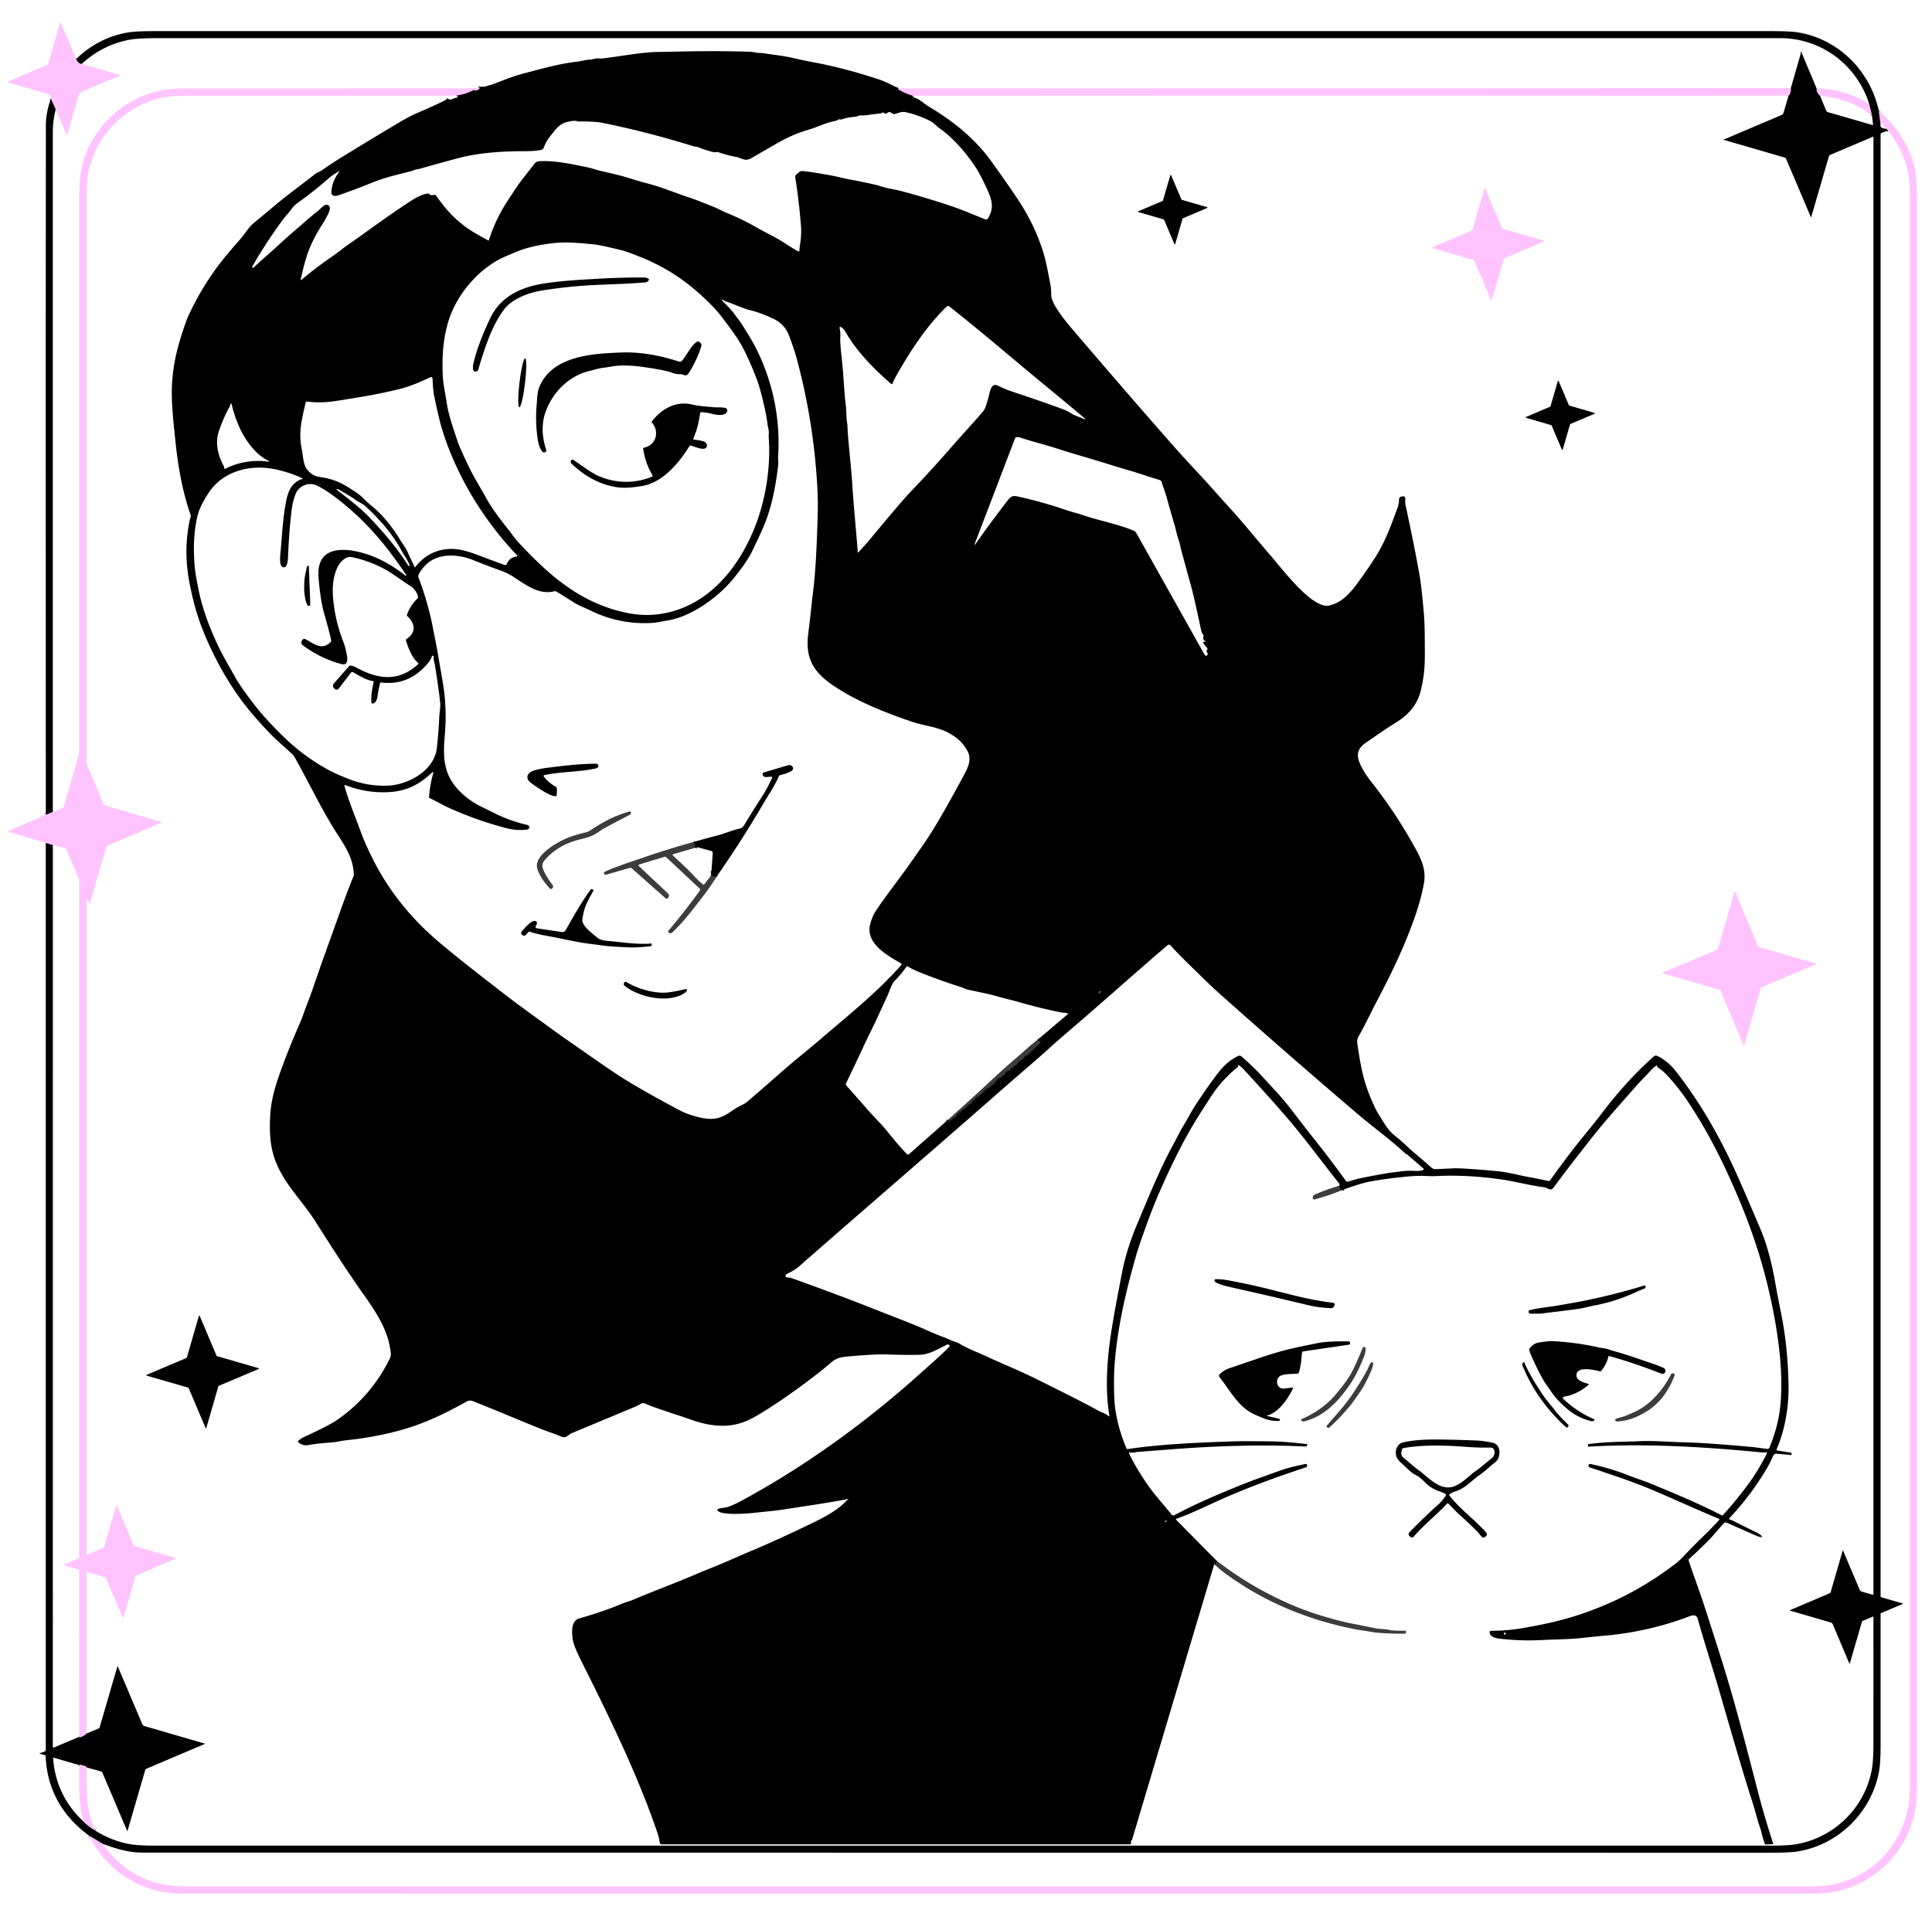 <?xml version="1.0" encoding="UTF-8" standalone="no"?>
<!DOCTYPE svg PUBLIC "-//W3C//DTD SVG 1.1//EN" "http://www.w3.org/Graphics/SVG/1.1/DTD/svg11.dtd">
<svg xmlns="http://www.w3.org/2000/svg" version="1.1" viewBox="0.00 0.00 1457.00 1438.00">
<g stroke-width="2.00" fill="none" stroke-linecap="butt">
<path stroke="#806280" vector-effect="non-scaling-stroke" d="
  M 57.47 44.46
  Q 58.73 47.75 61.67 48.17"
/>
<path stroke="#806280" vector-effect="non-scaling-stroke" d="
  M 41.97 82.52
  L 38.34 74.49"
/>
<path stroke="#806280" vector-effect="non-scaling-stroke" d="
  M 1416.88 83.54
  L 1418.09 92.45"
/>
<path stroke="#806280" vector-effect="non-scaling-stroke" d="
  M 1422.41 97.06
  Q 1423.46 97.81 1423.98 98.78"
/>
<path stroke="#806280" vector-effect="non-scaling-stroke" d="
  M 77.34 1390.83
  L 67.17 1384.66"
/>
<path stroke="#806280" vector-effect="non-scaling-stroke" d="
  M 34.52 635.85
  L 39.85 637.45"
/>
<path stroke="#806280" vector-effect="non-scaling-stroke" d="
  M 59.65 1310.18
  L 59.90 1310.36
  Q 60.22 1310.57 60.58 1310.45
  Q 63.82 1309.33 65.24 1307.64"
/>
<path stroke="#806280" vector-effect="non-scaling-stroke" d="
  M 65.25 1333.26
  L 65.00 1332.76
  Q 64.81 1332.34 64.36 1332.23
  L 60.35 1331.18
  Q 59.87 1331.05 59.75 1331.54
  Q 59.72 1331.66 59.74 1331.80"
/>
<path stroke="#806280" vector-effect="non-scaling-stroke" d="
  M 62.76 1373.84
  Q 66.60 1377.83 71.80 1380.84"
/>
<path stroke="#806280" vector-effect="non-scaling-stroke" d="
  M 1348.42 72.18
  C 1349.01 71.98 1349.52 71.74 1349.76 71.10
  Q 1350.70 68.61 1350.56 66.43"
/>
<path stroke="#806280" vector-effect="non-scaling-stroke" d="
  M 1369.95 66.65
  Q 1369.86 70.00 1372.64 72.39"
/>
<path stroke="#806280" vector-effect="non-scaling-stroke" d="
  M 1411.70 87.02
  L 1409.62 78.34"
/>
<path stroke="#806280" vector-effect="non-scaling-stroke" d="
  M 34.54 614.55
  L 39.84 612.37"
/>
<path stroke="#806280" vector-effect="non-scaling-stroke" d="
  M 677.71 66.50
  L 677.45 66.78
  Q 677.04 67.23 677.56 67.53
  Q 682.87 70.64 688.47 72.18"
/>
<path stroke="#000000" stroke-opacity="0.882" vector-effect="non-scaling-stroke" d="
  M 1013.72 897.08
  Q 1010.76 897.02 1011.11 894.13
  A 0.92 0.92 0.0 0 0 1010.78 893.31
  Q 1010.52 893.10 1010.16 893.07"
/>
<path stroke="#000000" stroke-opacity="0.882" vector-effect="non-scaling-stroke" d="
  M 917.17 1177.01
  Q 915.67 1178.82 915.67 1180.07"
/>
<path stroke="#806280" vector-effect="non-scaling-stroke" d="
  M 344.22 71.93
  Q 350.80 71.22 356.65 68.12
  Q 357.09 67.89 357.56 68.03
  Q 359.73 68.71 361.48 66.97
  A 0.59 0.58 -39.8 0 0 361.55 66.24
  Q 361.32 65.88 360.77 65.98"
/>
<path stroke="#000000" stroke-opacity="0.882" vector-effect="non-scaling-stroke" d="
  M 713.76 845.71
  Q 714.76 845.71 714.88 846.44
  Q 714.93 846.73 714.69 846.89
  Q 714.54 846.98 714.46 847.09
  Q 714.17 847.51 714.66 847.65
  Q 715.60 847.92 715.68 847.26
  Q 715.76 846.71 716.26 846.48
  Q 717.88 845.74 719.08 844.44
  Q 719.44 844.05 719.95 843.89
  Q 721.69 843.35 722.33 841.58
  A 1.23 1.20 85.2 0 1 722.85 840.95
  Q 724.17 840.17 725.25 839.28
  Q 725.63 838.97 725.90 838.56
  Q 726.61 837.50 727.98 837.41
  Q 728.44 837.38 728.66 836.98
  Q 729.75 835.01 731.68 833.80
  Q 731.89 833.67 732.13 833.66
  Q 732.37 833.64 732.60 833.62
  Q 733.04 833.59 733.23 833.20
  L 734.15 831.25
  Q 734.35 830.84 734.81 830.89
  Q 736.12 831.05 736.25 829.63
  A 1.14 1.11 74.2 0 1 736.66 828.87
  Q 737.27 828.38 737.98 828.12
  Q 738.46 827.95 738.85 827.62
  Q 741.36 825.57 743.48 823.10
  A 2.42 0.26 -34.6 0 1 744.48 822.24
  Q 745.12 821.74 745.87 821.59
  A 1.21 1.20 -75.3 0 0 746.58 821.17
  C 747.98 819.40 750.34 818.93 751.21 816.56
  Q 751.39 816.09 751.87 815.97
  Q 753.01 815.68 753.22 814.52
  A 0.47 0.47 0.0 0 1 753.71 814.13
  Q 753.98 814.14 754.24 814.08
  Q 754.70 813.97 755.06 813.68
  L 758.77 810.68
  Q 759.08 810.43 759.09 810.03
  Q 759.10 809.63 759.37 809.37
  A 1.71 0.66 -52.7 0 1 760.23 808.84
  Q 762.37 808.45 763.30 806.60
  Q 763.41 806.38 763.66 806.38
  Q 763.82 806.38 764.02 806.37
  Q 764.56 806.34 764.87 805.89
  Q 765.74 804.65 767.05 804.02
  Q 767.47 803.82 767.67 803.41
  C 769.11 800.54 771.83 800.83 773.31 797.98
  Q 773.74 797.15 774.79 797.07
  Q 775.23 797.03 775.54 796.72
  L 778.59 793.57
  Q 778.96 793.20 779.38 792.90
  L 780.23 792.31
  Q 780.57 792.07 780.72 791.68
  Q 780.97 791.03 781.66 790.70
  Q 782.02 790.52 782.30 790.24
  L 785.77 786.84
  Q 786.35 786.28 785.61 785.96
  Q 784.96 785.68 785.11 784.93
  A 0.45 0.44 -84.9 0 0 784.66 784.39
  Q 783.62 784.42 783.19 783.72"
/>
<path stroke="#000000" stroke-opacity="0.882" vector-effect="non-scaling-stroke" d="
  M 665.13 749.16
  Q 665.15 748.88 664.91 748.65
  Q 664.51 748.26 664.42 748.81
  Q 664.27 749.64 664.49 750.44
  A 0.40 0.40 0.0 0 0 665.21 750.55
  Q 665.58 749.99 665.20 749.43
  Q 665.13 749.31 665.13 749.16"
/>
<path stroke="#000000" stroke-opacity="0.882" vector-effect="non-scaling-stroke" d="
  M 820.054 755.581
  A 0.26 0.26 0.0 0 0 819.689 755.535
  L 812.799 760.879
  A 0.26 0.26 0.0 0 0 812.753 761.244
  L 812.826 761.339
  A 0.26 0.26 0.0 0 0 813.191 761.385
  L 820.081 756.041
  A 0.26 0.26 0.0 0 0 820.127 755.676
  L 820.054 755.581"
/>
<path stroke="#000000" stroke-opacity="0.882" vector-effect="non-scaling-stroke" d="
  M 679.877 878.214
  A 1.04 0.44 -20.0 0 0 678.75 878.157
  A 1.04 0.44 -20.0 0 0 677.923 878.926
  A 1.04 0.44 -20.0 0 0 679.051 878.984
  A 1.04 0.44 -20.0 0 0 679.877 878.214"
/>
<path stroke="#000000" stroke-opacity="0.882" vector-effect="non-scaling-stroke" d="
  M 577.06 1057.40
  Q 576.68 1057.51 577.33 1058.10
  A 0.40 0.39 45.6 0 0 577.85 1058.11
  L 580.26 1056.07
  A 0.43 0.43 0.0 0 0 579.77 1055.37
  Q 578.43 1056.14 577.32 1057.25
  Q 577.21 1057.36 577.06 1057.40"
/>
<path stroke="#000000" stroke-opacity="0.882" vector-effect="non-scaling-stroke" d="
  M 732.16 1113.015
  A 1.31 0.29 1.1 0 0 730.856 1112.7
  A 1.31 0.29 1.1 0 0 729.54 1112.965
  A 1.31 0.29 1.1 0 0 730.844 1113.28
  A 1.31 0.29 1.1 0 0 732.16 1113.015"
/>
<path stroke="#000000" stroke-opacity="0.882" vector-effect="non-scaling-stroke" d="
  M 541.01 660.40
  L 537.82 660.04
  Q 537.30 659.98 537.31 659.46
  Q 537.33 657.93 536.56 656.88"
/>
<path stroke="#000000" stroke-opacity="0.882" vector-effect="non-scaling-stroke" d="
  M 525.83 639.06
  L 525.03 638.76
  Q 524.47 638.54 524.97 638.21
  Q 525.66 637.73 525.36 636.75
  Q 525.21 636.28 524.75 636.11
  Q 523.94 635.82 524.21 634.83"
/>
</g>
<path fill="#ffc4ff" d="
  M 57.47 44.46
  Q 58.73 47.75 61.67 48.17
  L 90.22 56.61
  Q 90.91 56.81 90.25 57.09
  L 60.66 69.67
  A 1.67 1.66 -3.5 0 0 59.71 70.74
  L 50.75 101.62
  Q 50.54 102.33 50.25 101.65
  L 41.97 82.52
  L 38.34 74.49
  C 38.33 72.55 37.88 71.42 35.88 70.85
  Q 20.70 66.46 5.55 62.03
  Q 5.12 61.90 5.53 61.73
  L 35.56 48.99
  A 1.21 1.19 87.0 0 0 36.24 48.22
  L 45.35 16.79
  Q 45.47 16.41 45.62 16.77
  L 57.47 44.46
  Z"
/>
<path fill="#000000" d="
  M 1416.88 83.54
  L 1418.09 92.45
  L 1418.20 95.26
  A 0.99 0.97 16.7 0 0 1418.62 96.02
  Q 1420.24 97.13 1422.41 97.06
  Q 1423.46 97.81 1423.98 98.78
  Q 1421.47 99.02 1418.71 100.49
  A 0.92 0.91 -14.4 0 0 1418.23 101.29
  L 1418.23 1203.95
  A 1.04 1.04 0.0 0 0 1418.98 1204.95
  L 1434.73 1209.48
  Q 1435.47 1209.69 1434.76 1210.00
  L 1418.70 1216.76
  A 0.76 0.74 79.1 0 0 1418.24 1217.46
  Q 1418.21 1266.01 1418.24 1314.49
  Q 1418.25 1328.55 1417.35 1334.45
  C 1412.51 1366.12 1386.65 1391.99 1354.96 1396.71
  Q 1349.16 1397.58 1334.99 1397.58
  Q 721.37 1397.57 107.75 1397.47
  C 96.48 1397.47 87.72 1394.59 77.34 1390.83
  L 67.17 1384.66
  C 47.13 1370.20 35.26 1349.53 34.45 1324.58
  Q 34.43 1324.11 33.98 1323.99
  L 30.25 1322.96
  Q 29.31 1322.70 30.24 1322.40
  L 33.52 1321.33
  A 1.45 1.44 81.2 0 0 34.52 1319.95
  L 34.52 635.85
  L 39.85 637.45
  L 39.84 1317.66
  A 0.60 0.60 0.0 0 0 40.67 1318.21
  L 59.65 1310.18
  L 59.90 1310.36
  Q 60.22 1310.57 60.58 1310.45
  Q 63.82 1309.33 65.24 1307.64
  L 74.41 1303.86
  A 1.23 1.22 -3.7 0 0 75.12 1303.06
  L 88.57 1256.89
  Q 88.65 1256.63 88.75 1256.87
  L 107.27 1300.52
  A 2.72 2.69 -3.2 0 0 109.01 1302.06
  L 154.48 1315.28
  Q 154.80 1315.37 154.49 1315.50
  L 110.15 1334.34
  Q 109.72 1334.53 109.59 1334.97
  L 96.22 1380.96
  Q 96.05 1381.54 95.82 1380.98
  L 77.34 1337.48
  A 2.43 2.43 0.0 0 0 75.74 1336.08
  L 65.25 1333.26
  L 65.00 1332.76
  Q 64.81 1332.34 64.36 1332.23
  L 60.35 1331.18
  Q 59.87 1331.05 59.75 1331.54
  Q 59.72 1331.66 59.74 1331.80
  C 59.06 1330.72 58.43 1331.08 57.52 1330.82
  Q 48.99 1328.40 40.76 1325.92
  A 0.56 0.55 -83.9 0 0 40.05 1326.50
  Q 42.26 1354.58 62.76 1373.84
  Q 66.60 1377.83 71.80 1380.84
  Q 84.33 1388.82 98.80 1391.24
  Q 104.77 1392.24 118.75 1392.24
  Q 726.74 1392.26 1334.74 1392.24
  Q 1348.35 1392.24 1354.68 1391.14
  C 1383.50 1386.14 1406.42 1363.48 1411.64 1334.68
  Q 1412.81 1328.22 1412.82 1314.75
  Q 1412.85 1267.26 1412.83 1219.85
  A 0.38 0.38 0.0 0 0 1412.30 1219.50
  L 1404.73 1222.69
  A 0.96 0.94 87.6 0 0 1404.17 1223.31
  L 1395.04 1254.72
  Q 1394.87 1255.31 1394.63 1254.74
  L 1382.12 1225.15
  A 2.11 2.11 0.0 0 0 1380.77 1223.95
  L 1350.04 1214.98
  Q 1349.41 1214.80 1350.02 1214.54
  L 1379.53 1202.00
  A 1.99 1.97 -3.7 0 0 1380.66 1200.73
  L 1389.61 1169.79
  Q 1389.76 1169.29 1389.96 1169.77
  L 1402.45 1199.16
  A 2.63 2.59 -3.1 0 0 1404.11 1200.63
  L 1412.10 1202.94
  Q 1412.84 1203.15 1412.84 1202.39
  L 1412.84 103.51
  A 0.37 0.36 -11.4 0 0 1412.33 103.18
  L 1380.29 116.79
  Q 1379.47 117.14 1379.23 117.99
  L 1365.92 163.69
  Q 1365.79 164.13 1365.61 163.71
  L 1346.96 119.79
  A 1.61 1.61 0.0 0 0 1345.91 118.86
  L 1299.84 105.47
  Q 1299.63 105.41 1299.83 105.32
  L 1343.92 86.59
  A 1.74 1.72 86.8 0 0 1344.90 85.48
  L 1348.65 72.84
  Q 1348.70 72.65 1348.60 72.48
  L 1348.42 72.18
  C 1349.01 71.98 1349.52 71.74 1349.76 71.10
  Q 1350.70 68.61 1350.56 66.43
  L 1357.96 40.57
  Q 1357.96 40.55 1357.96 40.52
  L 1358.01 39.44
  Q 1358.06 38.31 1358.50 39.35
  L 1369.95 66.65
  Q 1369.86 70.00 1372.64 72.39
  L 1377.18 83.43
  Q 1377.54 84.32 1378.47 84.59
  L 1412.16 94.35
  A 0.31 0.30 4.5 0 0 1412.55 94.02
  L 1411.70 87.02
  L 1409.62 78.34
  C 1400.24 48.79 1373.29 28.80 1342.75 28.80
  Q 730.31 28.79 117.87 28.80
  Q 104.21 28.80 97.93 29.94
  Q 77.61 33.62 61.67 48.17
  Q 58.73 47.75 57.47 44.46
  Q 74.32 28.29 96.31 24.53
  Q 102.47 23.48 116.25 23.48
  Q 726.00 23.49 1335.74 23.48
  Q 1349.86 23.48 1355.70 24.41
  C 1386.31 29.29 1410.42 53.43 1416.88 83.54
  Z"
/>
<path fill="#000000" d="
  M 677.71 66.50
  L 677.45 66.78
  Q 677.04 67.23 677.56 67.53
  Q 682.87 70.64 688.47 72.18
  Q 688.22 73.22 690.35 73.92
  C 693.74 75.03 697.25 78.46 700.43 80.37
  C 718.82 91.40 735.09 104.32 747.69 121.81
  Q 756.92 134.60 765.77 147.64
  C 775.23 161.58 781.90 174.78 786.68 189.98
  C 789.07 197.59 790.50 206.23 792.11 214.46
  C 792.66 217.30 792.74 219.93 792.79 222.76
  C 792.91 229.15 802.94 241.57 808.41 247.97
  C 834.37 278.34 860.39 308.60 886.85 338.54
  C 895.52 348.36 906.00 359.21 915.37 369.77
  Q 920.39 375.43 928.73 384.64
  C 938.82 395.78 948.59 408.01 958.01 418.82
  C 966.41 428.44 989.46 459.50 1002.28 456.78
  C 1014.51 454.19 1021.79 442.63 1028.43 433.38
  Q 1032.27 428.04 1037.01 420.62
  C 1045.10 407.96 1049.14 395.98 1053.99 382.92
  Q 1055.12 379.85 1055.07 376.61
  Q 1055.04 374.61 1058.21 374.38
  A 1.45 1.45 0.0 0 1 1059.77 375.76
  C 1059.85 377.44 1059.54 378.94 1059.92 380.71
  C 1063.68 398.14 1067.28 415.53 1070.39 433.09
  C 1071.98 442.02 1072.71 451.22 1073.59 460.33
  C 1074.63 471.08 1074.45 481.87 1074.53 492.68
  C 1074.60 503.26 1073.82 511.21 1071.51 520.73
  C 1068.71 532.29 1061.83 539.48 1052.03 545.50
  C 1044.01 550.44 1037.70 555.08 1030.50 559.94
  C 1023.24 564.83 1022.41 569.83 1026.42 577.82
  Q 1029.29 583.53 1033.23 588.57
  C 1045.50 604.27 1055.11 618.11 1066.20 637.85
  C 1071.56 647.38 1075.80 655.76 1073.82 666.50
  Q 1071.72 677.91 1067.49 690.23
  C 1059.72 712.85 1049.42 734.21 1038.29 755.33
  C 1033.66 764.12 1029.60 773.01 1024.65 781.67
  Q 1023.21 784.20 1023.57 786.75
  C 1025.14 797.95 1027.21 810.67 1031.04 821.36
  Q 1033.75 828.91 1037.22 836.16
  C 1038.85 839.56 1041.12 842.80 1043.15 846.13
  C 1045.92 850.69 1048.74 854.34 1052.54 857.22
  C 1057.77 861.18 1062.43 866.21 1066.49 869.56
  Q 1072.83 874.80 1078.94 880.30
  Q 1080.88 882.04 1082.75 881.95
  Q 1089.25 881.65 1095.75 881.33
  Q 1102.45 880.99 1128.75 883.41
  C 1136.53 884.12 1145.63 886.54 1151.59 887.63
  Q 1159.59 889.08 1167.36 890.81
  A 1.77 1.76 -65.8 0 0 1169.17 890.12
  Q 1177.25 878.84 1185.75 867.70
  C 1192.00 859.50 1200.71 849.38 1207.88 839.95
  C 1220.28 823.68 1232.52 810.00 1247.22 796.89
  A 2.37 2.37 0.0 0 1 1249.76 796.49
  C 1254.97 798.81 1260.38 803.68 1263.54 807.72
  C 1283.58 833.29 1299.11 861.28 1312.35 891.60
  Q 1320.05 909.24 1327.56 926.96
  Q 1334.44 943.19 1338.56 966.27
  Q 1340.77 978.67 1343.27 991.01
  C 1346.31 1005.99 1348.47 1024.45 1348.81 1044.66
  C 1349.08 1060.96 1346.31 1078.13 1339.84 1093.18
  Q 1339.46 1094.06 1340.41 1094.21
  L 1350.35 1095.74
  A 0.95 0.95 0.0 0 1 1351.08 1097.05
  L 1350.93 1097.40
  A 0.29 0.28 13.9 0 1 1350.64 1097.57
  L 1340.03 1096.58
  A 2.83 2.82 14.2 0 0 1337.17 1098.27
  Q 1334.56 1104.27 1331.33 1109.58
  Q 1319.65 1128.82 1304.09 1145.34
  A 0.51 0.51 0.0 0 0 1304.38 1146.20
  Q 1305.30 1146.35 1306.43 1146.92
  Q 1315.42 1151.44 1324.43 1155.90
  Q 1326.76 1157.05 1328.01 1158.15
  Q 1329.75 1159.69 1327.48 1159.45
  Q 1326.63 1159.36 1325.38 1158.82
  Q 1313.88 1153.86 1302.21 1148.61
  A 1.84 1.83 34.1 0 0 1300.15 1149.00
  C 1296.18 1153.02 1292.49 1157.96 1288.87 1161.61
  Q 1281.48 1169.05 1273.88 1175.94
  Q 1273.29 1176.48 1273.53 1177.24
  C 1277.03 1188.00 1281.45 1199.57 1284.62 1209.30
  Q 1291.40 1230.13 1298.00 1251.02
  C 1308.63 1284.72 1317.29 1319.02 1326.18 1353.21
  Q 1330.93 1371.45 1337.20 1390.57
  Q 1337.40 1391.16 1336.77 1391.18
  L 1331.76 1391.33
  A 1.01 0.99 -8.6 0 1 1330.77 1390.61
  C 1330.12 1388.28 1329.23 1386.11 1328.74 1383.70
  C 1327.91 1379.68 1326.19 1375.68 1325.26 1372.07
  Q 1323.44 1365.03 1320.18 1355.02
  Q 1314.52 1337.61 1297.51 1278.63
  C 1291.96 1259.37 1285.73 1240.34 1280.28 1221.04
  C 1279.07 1216.72 1274.55 1219.08 1271.95 1220.04
  Q 1242.50 1230.89 1211.23 1233.75
  Q 1201.35 1234.65 1191.50 1235.72
  C 1183.92 1236.55 1173.87 1236.61 1161.79 1237.19
  Q 1146.24 1237.93 1130.74 1236.08
  C 1128.18 1235.77 1124.14 1234.84 1123.42 1231.86
  Q 1123.02 1230.18 1124.74 1230.18
  Q 1137.43 1230.15 1150.21 1227.83
  C 1165.51 1225.05 1178.92 1222.29 1195.19 1216.59
  C 1220.55 1207.69 1242.68 1195.55 1263.85 1179.35
  Q 1266.70 1177.17 1271.84 1171.66
  C 1279.81 1163.12 1288.49 1155.40 1296.39 1146.72
  A 0.71 0.71 0.0 0 0 1296.13 1145.59
  C 1274.82 1136.80 1254.39 1127.00 1236.69 1120.11
  Q 1224.98 1115.55 1199.54 1107.14
  Q 1198.59 1106.83 1198.27 1106.46
  Q 1197.67 1105.79 1198.18 1104.81
  A 0.95 0.95 0.0 0 1 1199.21 1104.32
  Q 1213.66 1107.26 1227.48 1112.69
  C 1233.42 1115.02 1239.44 1116.91 1244.30 1118.90
  C 1268.50 1128.84 1283.26 1135.32 1298.30 1143.00
  A 0.97 0.97 0.0 0 0 1299.45 1142.79
  Q 1310.86 1130.21 1320.51 1116.65
  C 1325.05 1110.29 1328.78 1103.48 1332.47 1096.55
  A 0.71 0.71 0.0 0 0 1331.69 1095.52
  Q 1330.50 1095.77 1329.25 1095.65
  C 1285.93 1091.51 1241.76 1088.67 1198.22 1091.26
  A 0.62 0.62 0.0 0 1 1197.57 1090.70
  L 1197.54 1090.41
  Q 1197.43 1089.36 1198.49 1089.23
  C 1214.20 1087.35 1223.81 1087.72 1237.50 1087.11
  C 1247.00 1086.68 1258.29 1087.69 1268.11 1087.93
  C 1285.88 1088.36 1303.70 1089.96 1321.40 1091.53
  C 1325.03 1091.86 1329.02 1092.60 1332.80 1092.99
  A 1.53 1.51 -75.5 0 0 1334.36 1092.06
  Q 1338.61 1081.81 1340.86 1071.62
  C 1343.24 1060.84 1343.65 1048.08 1343.21 1036.76
  C 1342.39 1016.07 1338.94 995.58 1334.33 975.22
  Q 1329.82 955.30 1323.26 935.92
  Q 1318.08 920.61 1313.04 908.50
  C 1302.54 883.27 1291.04 858.58 1274.05 832.69
  Q 1266.51 821.18 1257.19 811.07
  Q 1254.10 807.71 1250.24 805.22
  A 1.01 1.00 -76.4 0 1 1249.80 804.49
  L 1249.75 804.03
  A 0.36 0.36 0.0 0 0 1249.19 803.77
  Q 1247.11 805.11 1245.45 806.96
  C 1241.90 810.89 1237.89 814.71 1234.61 818.44
  C 1222.09 832.70 1209.17 846.92 1197.56 861.91
  C 1186.92 875.65 1180.03 884.37 1171.60 895.84
  C 1169.29 898.97 1167.00 895.92 1164.76 895.64
  C 1154.32 894.31 1141.96 891.16 1133.95 889.95
  C 1117.12 887.41 1099.28 886.29 1083.07 887.18
  Q 1080.44 887.33 1074.14 887.05
  Q 1068.89 886.83 1062.50 887.41
  Q 1046.48 888.88 1033.80 891.17
  C 1027.03 892.40 1020.40 894.87 1013.72 897.08
  Q 1010.76 897.02 1011.11 894.13
  A 0.92 0.92 0.0 0 0 1010.78 893.31
  Q 1010.52 893.10 1010.16 893.07
  C 996.77 876.28 983.70 858.33 970.14 842.59
  Q 957.77 828.24 939.90 808.84
  C 938.20 806.99 936.25 804.66 934.00 803.47
  Q 933.41 803.16 933.63 803.78
  Q 933.89 804.52 933.41 804.92
  Q 921.42 814.71 913.82 826.36
  C 903.85 841.63 896.99 852.40 889.25 867.69
  C 880.08 885.82 871.65 904.38 864.81 923.52
  C 862.01 931.34 859.12 939.04 856.81 947.06
  C 851.73 964.64 846.03 987.05 842.96 1008.13
  Q 840.40 1025.71 840.19 1037.76
  Q 839.88 1055.74 841.32 1064.50
  Q 843.72 1079.20 849.64 1092.81
  Q 849.79 1093.16 850.17 1093.11
  C 875.42 1089.40 901.25 1088.32 926.73 1087.38
  Q 934.13 1087.11 942.27 1087.16
  C 952.08 1087.22 962.02 1087.09 971.65 1087.94
  Q 978.60 1088.55 985.45 1089.30
  A 0.49 0.49 0.0 0 1 985.86 1089.94
  L 985.75 1090.29
  A 1.22 1.21 -80.0 0 1 984.54 1091.14
  C 959.89 1090.06 941.74 1090.24 917.24 1091.22
  C 897.66 1092.01 878.03 1093.72 858.47 1095.20
  C 856.85 1095.32 854.35 1096.09 852.06 1095.65
  A 0.50 0.49 -4.4 0 0 851.50 1096.30
  Q 851.96 1097.63 852.65 1098.94
  Q 858.98 1111.02 866.93 1122.06
  C 871.62 1128.56 878.07 1135.70 883.64 1142.57
  A 1.59 1.58 56.2 0 0 885.62 1142.97
  C 901.56 1134.37 918.64 1127.20 935.47 1120.35
  C 945.10 1116.43 955.83 1112.79 966.04 1109.08
  Q 972.24 1106.83 984.62 1104.31
  A 0.88 0.88 0.0 0 1 985.67 1105.07
  L 985.71 1105.35
  Q 985.85 1106.53 984.72 1106.91
  C 960.86 1114.81 945.31 1120.60 926.07 1128.80
  C 913.23 1134.27 900.51 1140.96 887.36 1145.58
  A 0.61 0.61 0.0 0 0 887.13 1146.59
  L 917.17 1177.01
  Q 915.67 1178.82 915.67 1180.07
  L 853.81 1387.56
  Q 853.67 1388.04 853.27 1388.35
  Q 852.54 1388.91 852.94 1389.73
  A 1.06 1.05 76.9 0 1 852.00 1391.25
  L 499.10 1391.25
  Q 497.74 1391.25 497.53 1389.90
  Q 496.90 1385.81 495.67 1382.21
  C 480.48 1337.81 459.56 1295.36 438.62 1253.44
  Q 432.78 1241.75 432.04 1237.27
  C 431.29 1232.82 430.16 1222.73 436.71 1220.88
  Q 454.91 1215.71 469.63 1209.54
  C 471.92 1208.57 474.72 1207.92 477.19 1206.87
  C 492.38 1200.40 507.86 1194.75 523.04 1188.28
  Q 530.60 1185.06 538.24 1182.00
  C 547.75 1178.19 557.57 1173.64 568.00 1169.29
  Q 585.08 1162.16 611.77 1149.30
  C 620.86 1144.92 631.51 1139.54 638.85 1131.59
  Q 638.97 1131.46 639.14 1131.39
  Q 639.34 1131.31 639.55 1131.23
  Q 640.01 1131.05 639.55 1130.87
  Q 639.30 1130.77 639.01 1130.83
  C 623.25 1133.94 607.36 1136.06 591.50 1138.56
  C 583.97 1139.75 576.12 1140.36 568.39 1141.23
  C 564.36 1141.69 543.06 1143.44 541.15 1139.27
  Q 540.77 1138.42 541.66 1138.17
  C 544.66 1137.34 547.65 1137.37 550.34 1136.25
  Q 555.15 1134.24 558.15 1132.63
  C 606.32 1106.69 652.06 1073.64 692.74 1037.22
  C 700.56 1030.22 708.24 1023.59 715.82 1016.06
  Q 716.51 1015.38 715.87 1014.66
  Q 715.05 1013.74 713.32 1014.66
  C 707.15 1017.92 700.55 1021.76 693.50 1021.96
  Q 684.04 1022.24 669.25 1021.72
  Q 659.30 1021.37 638.09 1023.37
  C 632.53 1023.90 629.71 1025.10 625.28 1029.02
  Q 621.11 1032.71 614.69 1037.64
  Q 593.06 1054.27 574.33 1065.76
  Q 567.52 1069.94 562.72 1071.96
  C 548.64 1077.88 534.49 1075.68 520.45 1070.67
  C 508.61 1066.45 497.27 1063.30 486.04 1058.61
  A 2.68 2.67 -48.9 0 0 483.62 1058.78
  Q 481.18 1060.24 478.03 1061.55
  Q 454.58 1071.33 431.13 1081.10
  C 428.67 1082.12 426.78 1085.24 423.48 1083.79
  C 418.16 1081.46 411.95 1079.53 407.94 1077.90
  Q 396.91 1073.43 385.92 1068.87
  Q 371.83 1063.01 357.66 1057.33
  C 355.63 1056.52 354.04 1056.05 351.93 1057.22
  C 336.11 1066.01 320.85 1073.51 303.68 1078.40
  C 289.80 1082.35 275.37 1084.96 261.21 1086.43
  C 257.84 1086.78 254.39 1087.66 251.24 1087.95
  C 245.01 1088.51 238.76 1088.88 232.61 1090.08
  Q 228.42 1090.90 224.91 1087.86
  Q 224.36 1087.37 224.91 1086.88
  C 227.94 1084.17 231.27 1083.11 234.63 1081.51
  Q 249.23 1074.54 253.70 1071.47
  Q 278.59 1054.40 292.49 1027.72
  C 293.92 1024.98 294.96 1023.25 294.71 1020.76
  C 292.97 1003.87 284.37 990.86 273.91 976.04
  C 261.31 958.17 249.52 939.78 237.81 921.32
  C 227.20 904.58 212.56 891.65 206.50 872.16
  C 203.35 862.04 203.11 850.58 203.89 839.77
  C 204.54 830.63 207.14 820.85 210.10 812.32
  Q 216.65 793.44 226.22 771.64
  C 228.16 767.20 229.69 762.34 231.49 757.71
  Q 234.11 750.95 235.38 747.25
  Q 242.88 725.36 250.78 703.61
  C 254.81 692.52 260.69 675.25 266.48 661.33
  C 266.85 660.43 266.86 659.68 266.79 658.77
  C 265.94 646.59 260.65 638.97 253.87 628.38
  C 242.70 610.90 233.21 590.85 222.76 572.19
  Q 221.51 569.95 220.64 569.11
  C 215.45 564.15 208.32 558.25 202.89 552.53
  Q 190.91 539.91 183.87 530.63
  Q 167.19 508.67 155.11 480.53
  C 150.06 468.75 146.71 457.92 143.67 443.57
  C 139.97 426.14 139.49 410.51 142.92 393.06
  Q 143.06 392.40 143.55 390.84
  Q 144.05 389.27 143.77 388.50
  C 137.64 370.95 134.32 352.37 132.32 333.06
  C 131.07 320.91 129.60 308.71 129.56 296.50
  Q 129.50 277.64 135.37 257.79
  Q 139.53 243.73 142.30 237.75
  Q 152.48 215.75 167.42 196.68
  Q 171.67 191.25 181.51 180.06
  C 184.40 176.78 187.46 171.52 191.05 168.54
  Q 199.84 161.22 208.62 153.88
  C 217.76 146.24 228.15 138.80 237.86 131.11
  C 239.08 130.14 241.45 129.41 243.04 128.27
  C 250.92 122.65 259.26 117.63 267.51 112.58
  Q 282.20 103.59 296.99 94.79
  C 303.27 91.05 308.98 87.59 315.95 84.66
  Q 325.95 80.45 335.70 75.67
  Q 336.45 75.30 336.97 74.48
  Q 337.27 74.00 337.70 74.36
  C 340.01 76.29 341.61 73.80 344.05 73.82
  Q 344.61 73.83 344.84 73.32
  Q 344.99 73.01 345.30 72.87
  Q 345.99 72.56 345.28 72.30
  L 344.22 71.93
  Q 350.80 71.22 356.65 68.12
  Q 357.09 67.89 357.56 68.03
  Q 359.73 68.71 361.48 66.97
  A 0.59 0.58 -39.8 0 0 361.55 66.24
  Q 361.32 65.88 360.77 65.98
  Q 362.77 65.19 364.98 65.43
  Q 365.48 65.48 365.95 65.30
  C 367.93 64.50 370.17 64.15 371.98 63.45
  C 379.82 60.42 387.32 57.37 395.56 55.25
  C 408.76 51.85 420.89 48.18 435.37 46.49
  C 438.20 46.16 441.58 45.10 444.88 44.99
  C 447.06 44.91 448.98 43.87 451.27 44.04
  Q 453.41 44.20 454.24 44.10
  C 470.36 42.10 484.30 39.45 494.75 39.23
  C 518.42 38.73 537.98 38.20 565.56 39.04
  Q 566.92 39.08 569.88 39.64
  C 571.80 40.01 573.94 39.89 575.70 40.16
  C 583.22 41.31 590.77 42.09 598.08 43.74
  C 603.06 44.87 607.78 45.97 613.01 46.91
  C 630.12 50.00 647.57 54.86 663.19 60.03
  C 668.15 61.67 672.73 64.45 677.71 66.50
  Z
  M 255.72 129.21
  Q 251.33 131.53 247.56 134.81
  Q 236.19 144.71 223.91 153.45
  C 221.22 155.36 219.54 158.33 217.40 160.79
  Q 214.47 164.13 212.62 166.66
  Q 200.60 183.09 190.43 200.73
  Q 190.11 201.29 190.37 201.81
  Q 190.65 202.38 191.11 201.95
  Q 195.44 197.85 199.91 193.94
  C 208.07 186.82 215.79 179.38 224.05 172.42
  C 228.34 168.80 234.13 163.44 239.52 159.32
  C 241.20 158.03 242.89 155.75 245.12 154.70
  A 2.57 2.57 0.0 0 1 248.77 156.67
  C 249.17 159.56 244.20 167.50 242.47 170.19
  Q 237.97 177.19 234.56 184.75
  C 231.00 192.65 228.73 201.89 226.82 210.60
  Q 226.57 211.72 227.45 210.98
  Q 238.28 201.87 250.15 193.72
  C 254.06 191.03 257.93 187.85 261.94 185.03
  C 276.11 175.08 290.00 164.77 304.41 155.15
  C 309.42 151.81 316.57 146.70 322.59 145.98
  A 1.20 1.15 61.5 0 1 323.53 146.28
  Q 325.08 147.69 327.19 147.03
  A 1.57 1.55 63.5 0 1 328.93 147.62
  C 335.18 156.52 340.89 163.38 350.60 170.77
  C 355.97 174.85 362.17 178.00 368.17 181.36
  Q 368.57 181.58 368.71 181.15
  Q 373.64 165.57 382.60 151.79
  Q 385.71 147.01 388.87 142.26
  C 393.04 136.00 398.10 130.01 402.78 123.86
  C 404.42 121.71 405.45 121.65 408.00 121.56
  C 419.66 121.13 431.97 123.96 443.37 126.29
  C 446.36 126.90 449.55 128.14 452.75 128.86
  C 460.80 130.68 468.71 132.49 476.74 135.06
  Q 482.25 136.83 487.85 138.25
  C 498.41 140.94 508.55 145.26 518.87 148.69
  C 525.82 150.99 532.10 153.65 538.71 156.26
  C 541.43 157.33 544.19 158.99 547.08 160.18
  C 554.73 163.34 562.48 166.92 569.65 171.07
  C 575.49 174.44 581.62 177.37 587.45 180.71
  C 591.83 183.22 596.96 187.01 602.05 189.65
  A 0.53 0.53 0.0 0 0 602.82 189.20
  C 602.96 185.71 603.86 182.07 604.03 178.95
  Q 604.31 173.78 604.14 171.60
  Q 602.80 153.94 600.15 136.42
  C 599.71 133.51 599.09 132.63 601.37 130.90
  C 602.87 129.76 603.34 128.91 605.39 129.07
  C 611.92 129.58 618.15 130.90 624.62 131.95
  C 629.52 132.75 634.93 134.24 639.00 135.01
  Q 651.62 137.38 659.85 139.28
  C 662.95 140.00 666.80 141.45 670.45 142.16
  Q 677.19 143.47 678.50 143.81
  Q 697.59 148.86 716.32 155.09
  C 725.07 157.99 734.21 161.97 743.17 165.50
  A 1.43 1.42 -62.5 0 0 744.89 164.95
  C 749.82 157.31 748.28 151.07 744.31 142.47
  Q 739.07 131.13 735.67 126.03
  C 728.51 115.31 719.27 104.36 708.67 96.89
  C 706.41 95.31 704.39 92.78 701.81 91.43
  Q 693.21 86.92 683.07 84.63
  C 680.07 83.95 677.59 85.26 674.73 86.04
  Q 674.23 86.17 673.77 85.94
  L 671.14 84.58
  A 1.06 1.04 42.4 0 0 670.11 84.62
  L 668.50 85.60
  A 1.19 1.18 39.4 0 1 667.47 85.70
  Q 666.73 85.42 666.15 84.89
  Q 665.84 84.61 665.54 84.91
  Q 665.10 85.34 664.49 85.42
  Q 658.38 86.25 652.25 87.02
  C 650.36 87.26 647.93 86.66 646.30 87.77
  A 1.87 1.85 -63.2 0 1 645.38 88.08
  Q 639.76 88.35 634.41 90.14
  A 1.22 1.21 -42.1 0 1 633.51 90.10
  Q 632.96 89.84 632.59 90.07
  Q 631.08 90.99 629.42 91.33
  C 624.71 92.30 620.30 93.99 615.85 95.76
  C 612.34 97.15 608.82 98.11 605.28 99.26
  C 598.81 101.35 592.14 104.63 586.20 108.02
  Q 576.47 113.58 566.78 119.22
  C 561.73 122.16 559.59 119.18 554.91 118.32
  Q 548.19 117.09 541.74 114.81
  C 540.65 114.42 539.40 115.06 538.11 114.76
  Q 532.27 113.39 526.71 111.09
  C 525.46 110.57 524.09 110.69 522.75 110.27
  Q 488.95 99.69 454.25 92.65
  Q 448.91 91.57 436.86 91.62
  Q 436.04 91.62 435.18 91.39
  C 433.14 90.84 430.69 91.34 428.11 91.90
  C 421.55 93.31 418.66 98.18 414.86 102.87
  C 412.59 105.67 411.26 108.28 410.01 111.48
  A 2.56 2.54 4.1 0 1 408.19 113.04
  C 403.05 114.17 397.49 114.02 392.25 114.07
  C 376.89 114.21 360.49 115.36 345.60 119.29
  Q 340.70 120.59 335.82 121.93
  Q 325.96 124.64 316.11 127.42
  C 315.08 127.71 313.84 127.70 312.68 128.17
  Q 310.72 128.97 310.24 129.08
  Q 302.18 131.05 294.17 133.21
  Q 287.37 135.04 279.17 138.35
  Q 267.20 143.19 255.00 147.41
  C 252.60 148.23 249.72 147.87 249.89 144.76
  Q 250.36 136.47 256.24 129.01
  Q 256.40 128.80 256.16 128.88
  Q 256.07 128.91 255.99 128.98
  Q 255.79 129.17 255.72 129.21
  Z
  M 452.63 456.22
  C 466.11 461.65 481.19 465.23 495.99 463.41
  C 531.90 459.00 555.79 430.57 568.67 399.12
  C 577.80 376.82 581.29 351.32 579.73 329.91
  C 579.60 328.19 580.03 326.21 579.63 324.26
  Q 578.90 320.75 578.84 320.19
  Q 578.32 315.21 576.48 306.99
  Q 573.49 293.61 571.04 286.99
  Q 566.89 275.73 561.59 264.96
  C 556.98 255.61 550.67 247.44 544.39 239.19
  C 539.58 232.86 534.24 227.74 528.52 222.48
  C 514.68 209.77 499.19 200.21 481.75 193.35
  Q 472.28 189.62 467.98 188.57
  Q 452.07 184.69 447.50 184.29
  C 437.37 183.39 427.67 182.24 417.08 183.43
  C 407.60 184.50 396.86 186.65 388.08 190.48
  C 383.81 192.36 379.26 194.09 375.47 196.22
  C 358.34 205.84 343.89 223.60 338.14 242.42
  C 334.26 255.08 333.34 267.92 333.86 282.24
  Q 333.98 285.57 334.41 288.73
  Q 334.86 291.98 335.42 295.21
  Q 336.25 299.88 336.99 304.57
  C 338.52 314.17 342.15 323.84 345.14 333.09
  Q 346.60 337.60 353.76 352.46
  C 357.62 360.46 362.80 368.58 367.26 376.75
  Q 371.63 384.75 383.11 399.11
  C 385.36 401.93 387.97 405.92 390.67 408.82
  C 408.74 428.19 427.65 446.14 452.63 456.22
  Z
  M 326.63 474.37
  C 327.78 480.36 329.06 486.50 330.08 492.37
  Q 331.96 503.20 333.81 514.03
  Q 337.14 533.44 335.57 553.02
  C 334.74 563.44 333.98 572.54 337.17 582.07
  C 341.11 593.81 352.40 603.45 363.32 608.69
  Q 368.42 611.15 373.49 613.67
  Q 384.74 619.29 397.70 622.30
  A 1.81 1.80 81.9 0 1 398.87 623.18
  Q 399.65 624.54 398.49 625.36
  Q 397.93 625.75 396.93 625.86
  Q 389.36 626.66 381.99 624.74
  Q 359.49 618.88 338.32 609.28
  C 333.87 607.26 328.84 604.34 324.00 602.01
  A 0.79 0.78 -75.3 0 1 323.56 601.24
  Q 324.20 592.46 326.53 583.97
  Q 327.24 581.36 325.29 583.22
  C 316.24 591.82 306.56 596.67 293.80 597.49
  Q 276.74 598.58 260.41 592.21
  A 0.49 0.49 0.0 0 0 259.76 592.80
  C 263.12 604.92 268.13 616.47 272.39 628.33
  Q 274.36 633.81 278.83 643.28
  C 291.58 670.32 309.37 692.48 332.20 711.63
  C 348.99 725.72 363.59 736.85 379.51 749.20
  C 391.26 758.31 403.36 766.90 415.36 775.66
  Q 423.22 781.41 431.67 787.24
  C 446.22 797.28 461.81 808.63 475.59 816.89
  Q 490.34 825.73 512.81 837.68
  Q 518.55 840.73 527.37 842.85
  Q 533.64 844.35 538.22 843.90
  C 547.21 843.01 551.67 837.17 559.11 833.74
  Q 561.69 832.55 563.12 831.37
  Q 569.08 826.43 590.42 807.67
  C 599.04 800.09 610.27 791.22 620.01 782.83
  C 639.45 766.09 660.90 749.15 679.50 728.18
  Q 680.37 727.20 679.24 726.54
  C 669.04 720.62 652.41 711.60 656.29 697.01
  Q 657.82 691.26 660.06 687.82
  C 667.27 676.75 677.46 663.89 684.75 653.59
  Q 697.48 635.61 701.14 629.90
  Q 710.41 615.43 727.03 584.52
  C 730.61 577.86 732.95 572.18 729.23 565.82
  C 725.45 559.39 720.87 555.64 714.45 552.35
  C 706.36 548.20 696.64 547.46 687.83 544.46
  C 667.12 537.38 645.24 528.82 627.22 516.30
  C 612.61 506.14 607.25 495.53 609.56 477.74
  C 610.93 467.16 611.91 456.58 613.22 446.00
  C 615.21 429.96 616.06 409.00 616.60 390.25
  Q 616.93 378.92 616.51 370.26
  Q 614.11 320.92 601.53 273.06
  Q 598.77 262.57 594.77 252.50
  Q 591.55 244.40 583.27 240.47
  Q 573.56 235.86 565.00 233.80
  C 560.50 232.72 554.43 229.73 547.91 227.55
  Q 546.32 227.02 544.92 226.01
  Q 544.71 225.86 544.55 226.05
  L 544.38 226.25
  Q 544.30 226.35 544.39 226.44
  Q 548.23 230.35 551.89 234.39
  C 553.43 236.10 554.63 238.11 556.11 239.99
  Q 558.21 242.63 559.21 244.20
  Q 567.26 256.71 570.78 263.95
  Q 589.39 302.10 586.82 344.59
  C 586.69 346.72 587.14 348.69 586.87 350.84
  C 585.10 365.16 583.26 375.67 579.18 388.35
  C 576.33 397.21 571.88 405.92 567.82 414.58
  Q 563.42 423.98 552.58 437.08
  C 541.54 450.43 521.33 465.23 503.67 468.00
  C 499.85 468.60 495.74 469.60 492.32 469.84
  Q 482.01 470.58 471.76 468.95
  Q 458.20 466.79 445.87 460.81
  Q 442.54 459.20 439.14 457.74
  Q 435.53 456.19 432.61 454.34
  Q 426.15 450.24 419.63 446.23
  Q 418.95 445.80 417.46 446.15
  C 405.72 448.87 395.29 440.23 386.15 434.47
  Q 382.38 432.09 377.45 430.34
  Q 367.07 426.63 356.85 422.49
  C 345.56 417.91 329.96 416.81 320.72 426.50
  C 319.26 428.04 314.67 433.14 315.56 435.46
  Q 322.79 454.44 326.63 474.37
  Z
  M 672.43 289.74
  Q 671.97 289.53 671.56 289.18
  C 659.27 278.47 646.14 265.20 638.01 250.97
  Q 636.48 248.28 634.76 247.06
  Q 632.81 245.68 633.29 248.02
  Q 633.93 251.12 633.70 254.75
  Q 633.46 258.66 634.83 270.62
  C 636.25 282.94 636.43 294.71 637.96 306.70
  C 638.43 310.42 638.08 314.06 638.69 317.78
  C 639.24 321.20 639.28 325.96 639.46 328.09
  Q 640.35 338.41 641.37 348.72
  Q 642.22 357.39 642.79 366.07
  C 643.90 383.10 645.54 399.09 646.95 416.88
  A 0.11 0.11 0.0 0 0 647.14 416.94
  C 649.82 413.81 652.83 410.78 655.34 407.74
  Q 679.79 378.16 686.70 370.97
  Q 702.57 354.46 717.57 337.18
  C 724.94 328.69 733.24 319.84 740.85 310.95
  Q 742.70 308.79 743.54 306.18
  Q 745.04 301.53 746.19 296.78
  C 747.03 293.33 748.30 288.83 752.53 290.91
  C 755.37 292.30 759.43 294.12 763.08 295.32
  Q 782.85 301.81 802.38 308.98
  C 804.58 309.79 806.33 310.89 808.27 312.10
  C 811.24 313.95 814.57 314.50 817.73 316.25
  Q 817.94 316.37 818.17 316.27
  Q 818.62 316.08 818.25 315.76
  Q 802.98 302.93 787.57 290.26
  C 763.63 270.59 740.19 250.20 715.80 231.09
  A 1.32 1.31 -47.8 0 0 714.07 231.18
  C 698.91 245.71 687.07 263.92 676.72 282.02
  Q 674.59 285.73 672.98 289.52
  A 0.42 0.41 22.9 0 1 672.43 289.74
  Z
  M 307.82 417.34
  C 309.28 420.83 311.12 424.13 312.61 427.66
  Q 312.82 428.17 313.16 427.74
  Q 323.39 414.74 339.29 414.07
  C 347.14 413.74 355.82 416.89 363.44 419.82
  Q 371.52 422.93 380.62 426.20
  A 1.27 1.27 0.0 0 0 382.22 425.49
  Q 384.28 420.41 389.69 419.78
  A 0.49 0.48 64.8 0 0 389.98 418.96
  C 365.46 393.23 345.73 361.34 334.54 327.51
  C 331.59 318.59 329.71 309.34 327.72 300.09
  C 326.64 295.12 326.44 290.51 326.16 285.47
  A 1.12 1.12 0.0 0 0 324.54 284.53
  Q 316.65 288.44 308.08 291.46
  C 302.42 293.44 296.13 294.68 290.06 296.02
  C 278.95 298.49 267.53 300.19 256.24 302.03
  C 247.09 303.53 240.06 304.00 231.75 302.91
  A 1.15 1.14 10.2 0 0 230.48 303.79
  C 227.84 315.56 224.90 325.35 227.51 338.54
  C 229.21 347.12 228.23 353.42 236.22 358.22
  Q 238.16 359.39 242.10 359.95
  Q 253.15 361.54 262.51 367.52
  C 267.69 370.82 270.68 372.51 274.06 375.95
  Q 277.15 379.09 279.25 380.74
  C 288.10 387.70 295.84 397.42 301.78 407.22
  C 303.31 409.72 306.24 413.58 307.82 417.34
  Z
  M 202.11 347.35
  C 192.73 342.92 184.94 331.93 180.76 322.78
  Q 176.90 314.30 174.94 305.92
  Q 174.18 302.67 173.55 305.95
  Q 173.54 306.03 172.79 307.42
  Q 168.24 315.89 165.15 324.99
  C 162.09 334.01 164.25 343.37 168.74 351.57
  Q 168.99 352.01 168.98 352.52
  L 168.98 352.97
  A 0.68 0.67 76.6 0 0 169.96 353.58
  C 179.92 348.43 191.34 346.79 202.38 348.18
  Q 203.39 348.30 202.64 347.62
  Q 202.58 347.57 202.11 347.35
  Z
  M 908.36 484.06
  Q 908.56 484.20 908.77 484.14
  Q 909.50 483.93 908.85 483.56
  Q 906.73 482.33 907.62 479.92
  Q 907.81 479.40 907.49 478.95
  C 906.62 477.73 906.13 476.88 905.81 475.37
  Q 900.52 450.38 898.28 442.25
  Q 892.28 420.53 890.44 413.53
  C 890.04 412.02 889.87 410.09 889.21 408.33
  C 887.57 403.92 886.63 398.71 885.48 394.90
  Q 882.55 385.21 879.90 375.43
  C 878.88 371.64 877.22 367.60 876.07 363.62
  A 2.29 2.27 89.9 0 0 874.52 362.06
  C 867.11 359.92 859.54 357.16 852.43 355.11
  Q 843.82 352.63 835.27 349.94
  C 822.51 345.93 809.39 342.35 796.55 338.15
  C 788.15 335.40 778.26 333.11 769.24 329.99
  Q 768.00 329.57 766.23 329.85
  Q 765.77 329.92 765.60 330.37
  L 735.28 409.70
  Q 734.26 412.36 735.90 410.03
  Q 747.23 393.91 760.30 377.03
  C 762.22 374.54 763.88 373.72 767.16 374.44
  Q 785.67 378.48 803.59 384.62
  C 807.62 386.01 812.23 387.07 816.49 388.53
  C 829.13 392.83 842.46 395.15 854.79 400.23
  A 4.54 4.53 86.5 0 1 857.01 402.20
  L 908.52 494.03
  A 1.18 1.18 0.0 0 0 910.72 493.55
  Q 910.80 492.58 910.18 491.90
  A 0.86 0.84 33.6 0 1 910.00 491.04
  L 910.52 489.56
  Q 910.69 489.09 910.36 488.73
  Q 908.19 486.29 907.62 485.39
  Q 907.16 484.65 907.89 484.08
  A 0.40 0.40 0.0 0 1 908.36 484.06
  Z
  M 331.27 540.85
  C 331.41 537.66 332.30 533.30 331.96 530.00
  Q 330.91 519.80 327.93 501.45
  C 327.66 499.78 326.74 497.52 327.06 495.22
  A 0.43 0.42 -80.9 0 0 326.72 494.74
  L 326.45 494.70
  Q 325.82 494.58 325.66 495.20
  C 324.70 498.76 320.08 503.43 317.16 505.96
  Q 304.37 517.03 287.34 514.81
  A 0.62 0.62 0.0 0 0 286.65 515.28
  Q 285.37 520.41 284.63 525.72
  C 284.39 527.42 283.31 530.54 281.19 530.69
  A 1.05 1.05 0.0 0 1 280.06 529.71
  C 279.69 524.26 280.70 519.91 281.80 514.61
  Q 281.91 514.08 281.42 513.86
  Q 281.09 513.70 280.76 513.66
  C 276.51 513.12 269.97 509.29 266.34 507.08
  A 1.27 1.26 -55.5 0 0 264.69 507.39
  L 255.38 519.52
  A 1.89 1.89 0.0 0 1 252.65 519.80
  L 252.06 519.29
  A 2.64 2.63 41.0 0 1 251.79 515.55
  L 263.39 502.39
  Q 263.76 501.97 264.32 502.05
  Q 266.58 502.37 268.27 503.31
  C 284.57 512.35 300.28 514.77 315.17 501.19
  Q 315.91 500.51 315.13 499.88
  C 310.77 496.37 307.83 488.58 306.22 483.39
  A 1.29 1.28 64.8 0 1 306.74 481.93
  C 314.17 476.96 313.03 470.24 307.12 464.71
  A 0.89 0.87 -58.7 0 1 306.90 463.78
  Q 309.43 456.62 314.91 451.39
  Q 315.33 450.99 315.26 450.40
  C 314.93 447.45 312.27 443.76 309.84 442.26
  C 303.11 438.14 296.13 432.56 290.10 429.31
  Q 278.53 423.09 265.57 420.29
  Q 263.29 419.80 261.50 420.64
  C 252.37 424.90 250.48 439.49 251.01 448.24
  Q 252.09 466.34 258.55 483.16
  Q 260.25 487.59 260.75 490.19
  C 261.37 493.38 264.38 502.85 257.18 500.86
  Q 241.72 496.61 228.45 486.86
  Q 226.59 485.50 227.62 483.44
  L 227.87 482.95
  A 1.81 1.80 -63.0 0 1 230.32 482.15
  C 236.60 485.41 242.51 490.91 249.18 484.52
  Q 249.93 483.80 249.70 482.74
  Q 248.24 475.94 244.52 463.00
  Q 241.55 452.67 240.22 435.48
  C 238.09 407.81 266.76 413.81 282.26 420.11
  C 290.17 423.32 299.25 428.91 305.79 434.25
  Q 305.93 434.35 306.04 434.35
  Q 306.22 434.35 306.32 434.21
  Q 306.48 433.96 306.31 433.70
  C 292.94 413.76 279.36 396.95 261.12 381.65
  Q 248.18 370.79 239.19 366.34
  C 232.88 363.22 225.31 366.39 222.85 372.83
  Q 220.61 378.65 219.81 385.73
  Q 217.94 402.14 217.28 418.63
  C 217.20 420.71 217.17 428.45 213.72 427.91
  C 210.33 427.39 211.28 419.59 211.51 417.09
  C 212.78 403.61 213.23 390.64 215.95 377.27
  C 217.44 369.96 220.49 363.54 228.04 361.31
  Q 228.70 361.12 228.08 360.82
  Q 219.31 356.66 208.75 354.26
  C 189.66 349.91 168.55 354.81 157.30 371.81
  Q 150.37 382.28 148.66 390.25
  C 145.89 403.15 145.77 415.05 146.89 427.92
  C 147.32 432.89 148.44 438.03 149.40 443.10
  C 152.39 458.80 157.72 472.61 164.28 486.73
  C 167.92 494.59 172.76 502.50 177.11 510.39
  Q 181.26 517.90 191.60 531.30
  C 198.45 540.18 205.88 547.98 213.80 555.71
  Q 228.80 570.35 247.14 580.46
  Q 253.10 583.75 262.74 587.53
  Q 277.55 593.33 292.75 592.62
  C 308.20 591.90 327.68 581.17 329.49 563.99
  Q 330.82 551.42 331.27 540.85
  Z
  M 307.86 426.69
  Q 308.11 427.09 308.53 426.91
  Q 309.00 426.72 308.85 426.27
  C 307.54 422.46 304.79 419.10 303.24 416.18
  C 296.18 402.89 286.82 392.27 275.75 381.99
  C 273.50 379.90 270.64 378.84 268.05 377.00
  C 263.59 373.82 259.78 371.89 255.53 369.29
  Q 254.97 368.95 254.01 369.00
  Q 253.35 369.04 253.88 369.44
  Q 271.25 382.53 278.53 390.21
  C 289.23 401.51 299.63 413.47 307.86 426.69
  Z
  M 1059.94 870.22
  C 1048.65 859.65 1035.91 850.62 1024.15 840.59
  Q 972.29 796.34 921.37 751.02
  Q 913.58 744.08 906.76 737.35
  C 898.73 729.43 890.36 721.66 882.84 713.24
  Q 881.71 711.98 880.42 713.08
  C 854.73 735.02 829.82 757.53 804.19 779.37
  Q 797.83 784.78 789.19 792.60
  C 779.25 801.59 767.23 811.70 758.91 819.02
  C 706.91 864.72 654.45 909.89 602.37 955.49
  C 599.49 958.01 596.43 959.44 593.05 961.25
  A 1.23 1.23 0.0 0 0 593.17 963.48
  C 593.99 963.82 595.55 963.63 596.60 964.00
  C 618.31 971.80 639.99 979.76 661.41 988.33
  C 672.94 992.94 687.40 998.24 699.00 1003.46
  Q 706.51 1006.84 712.51 1008.98
  C 714.78 1009.79 717.15 1011.19 719.69 1011.96
  Q 722.40 1012.78 724.30 1013.96
  C 729.72 1017.32 737.16 1020.06 741.32 1021.98
  Q 749.17 1025.59 757.09 1029.06
  C 766.31 1033.10 775.25 1037.03 784.26 1041.56
  C 799.31 1049.11 814.42 1056.49 829.20 1064.57
  C 831.02 1065.57 833.83 1066.22 835.69 1067.96
  Q 836.79 1068.99 836.55 1067.50
  C 833.41 1048.28 834.76 1027.00 837.60 1007.74
  C 839.91 992.07 843.03 976.53 845.96 960.97
  C 848.32 948.43 852.39 935.70 857.41 923.79
  C 866.30 902.67 874.67 881.60 885.80 861.51
  C 887.86 857.81 889.47 854.08 891.75 850.38
  Q 893.78 847.07 896.82 841.57
  Q 902.72 830.90 916.24 812.47
  C 921.05 805.92 926.21 800.07 933.54 796.68
  C 935.01 796.00 935.61 796.31 936.72 797.30
  Q 945.34 804.98 949.52 809.47
  Q 957.12 817.63 964.62 825.88
  C 972.00 834.01 980.68 846.24 988.81 856.37
  Q 1002.38 873.29 1015.02 890.81
  A 1.34 1.33 -24.3 0 0 1016.42 891.33
  C 1019.42 890.63 1022.56 889.49 1025.40 888.90
  Q 1035.39 886.84 1045.45 885.09
  C 1049.04 884.46 1052.93 884.14 1056.70 883.63
  Q 1060.48 883.12 1063.84 883.13
  C 1066.21 883.14 1071.67 883.78 1073.55 882.33
  A 0.48 0.47 46.8 0 0 1073.57 881.60
  Q 1067.54 876.28 1061.42 871.07
  Q 1061.13 870.82 1060.77 870.71
  Q 1060.30 870.56 1059.94 870.22
  Z
  M 713.76 845.71
  Q 714.76 845.71 714.88 846.44
  Q 714.93 846.73 714.69 846.89
  Q 714.54 846.98 714.46 847.09
  Q 714.17 847.51 714.66 847.65
  Q 715.60 847.92 715.68 847.26
  Q 715.76 846.71 716.26 846.48
  Q 717.88 845.74 719.08 844.44
  Q 719.44 844.05 719.95 843.89
  Q 721.69 843.35 722.33 841.58
  A 1.23 1.20 85.2 0 1 722.85 840.95
  Q 724.17 840.17 725.25 839.28
  Q 725.63 838.97 725.90 838.56
  Q 726.61 837.50 727.98 837.41
  Q 728.44 837.38 728.66 836.98
  Q 729.75 835.01 731.68 833.80
  Q 731.89 833.67 732.13 833.66
  Q 732.37 833.64 732.60 833.62
  Q 733.04 833.59 733.23 833.20
  L 734.15 831.25
  Q 734.35 830.84 734.81 830.89
  Q 736.12 831.05 736.25 829.63
  A 1.14 1.11 74.2 0 1 736.66 828.87
  Q 737.27 828.38 737.98 828.12
  Q 738.46 827.95 738.85 827.62
  Q 741.36 825.57 743.48 823.10
  A 2.42 0.26 -34.6 0 1 744.48 822.24
  Q 745.12 821.74 745.87 821.59
  A 1.21 1.20 -75.3 0 0 746.58 821.17
  C 747.98 819.40 750.34 818.93 751.21 816.56
  Q 751.39 816.09 751.87 815.97
  Q 753.01 815.68 753.22 814.52
  A 0.47 0.47 0.0 0 1 753.71 814.13
  Q 753.98 814.14 754.24 814.08
  Q 754.70 813.97 755.06 813.68
  L 758.77 810.68
  Q 759.08 810.43 759.09 810.03
  Q 759.10 809.63 759.37 809.37
  A 1.71 0.66 -52.7 0 1 760.23 808.84
  Q 762.37 808.45 763.30 806.60
  Q 763.41 806.38 763.66 806.38
  Q 763.82 806.38 764.02 806.37
  Q 764.56 806.34 764.87 805.89
  Q 765.74 804.65 767.05 804.02
  Q 767.47 803.82 767.67 803.41
  C 769.11 800.54 771.83 800.83 773.31 797.98
  Q 773.74 797.15 774.79 797.07
  Q 775.23 797.03 775.54 796.72
  L 778.59 793.57
  Q 778.96 793.20 779.38 792.90
  L 780.23 792.31
  Q 780.57 792.07 780.72 791.68
  Q 780.97 791.03 781.66 790.70
  Q 782.02 790.52 782.30 790.24
  L 785.77 786.84
  Q 786.35 786.28 785.61 785.96
  Q 784.96 785.68 785.11 784.93
  A 0.45 0.44 -84.9 0 0 784.66 784.39
  Q 783.62 784.42 783.19 783.72
  L 805.31 765.01
  Q 805.66 764.72 805.24 764.54
  C 803.61 763.87 801.31 763.95 800.10 763.70
  Q 783.74 760.37 767.72 755.72
  C 762.96 754.34 757.62 753.22 752.59 751.75
  C 744.81 749.47 737.81 748.28 730.29 746.64
  C 728.25 746.19 726.35 745.12 724.28 744.46
  Q 708.40 739.41 692.95 733.17
  Q 688.59 731.40 684.43 728.97
  A 0.61 0.60 -57.4 0 0 683.63 729.15
  Q 679.68 734.87 674.65 739.94
  C 672.33 742.29 670.56 748.25 669.43 750.73
  Q 665.18 760.03 660.88 769.31
  C 658.20 775.11 654.56 782.09 651.60 788.57
  C 646.59 799.52 642.49 807.79 637.96 817.41
  A 1.13 1.13 0.0 0 0 638.13 818.64
  C 643.12 824.40 648.27 830.10 653.28 835.89
  Q 656.89 840.06 664.23 847.78
  C 669.19 853.00 676.34 863.01 683.98 870.54
  A 1.18 1.17 46.7 0 0 685.58 870.59
  L 713.76 845.71
  Z
  M 828.568 749.307
  A 1.23 0.21 134.5 0 0 829.58 748.577
  A 1.23 0.21 134.5 0 0 830.292 747.553
  A 1.23 0.21 134.5 0 0 829.28 748.283
  A 1.23 0.21 134.5 0 0 828.568 749.307
  Z
  M 665.13 749.16
  Q 665.15 748.88 664.91 748.65
  Q 664.51 748.26 664.42 748.81
  Q 664.27 749.64 664.49 750.44
  A 0.40 0.40 0.0 0 0 665.21 750.55
  Q 665.58 749.99 665.20 749.43
  Q 665.13 749.31 665.13 749.16
  Z
  M 820.054 755.581
  A 0.26 0.26 0.0 0 0 819.689 755.535
  L 812.799 760.879
  A 0.26 0.26 0.0 0 0 812.753 761.244
  L 812.826 761.339
  A 0.26 0.26 0.0 0 0 813.191 761.385
  L 820.081 756.041
  A 0.26 0.26 0.0 0 0 820.127 755.676
  L 820.054 755.581
  Z
  M 679.877 878.214
  A 1.04 0.44 -20.0 0 0 678.75 878.157
  A 1.04 0.44 -20.0 0 0 677.923 878.926
  A 1.04 0.44 -20.0 0 0 679.051 878.984
  A 1.04 0.44 -20.0 0 0 679.877 878.214
  Z
  M 577.06 1057.40
  Q 576.68 1057.51 577.33 1058.10
  A 0.40 0.39 45.6 0 0 577.85 1058.11
  L 580.26 1056.07
  A 0.43 0.43 0.0 0 0 579.77 1055.37
  Q 578.43 1056.14 577.32 1057.25
  Q 577.21 1057.36 577.06 1057.40
  Z
  M 732.16 1113.015
  A 1.31 0.29 1.1 0 0 730.856 1112.7
  A 1.31 0.29 1.1 0 0 729.54 1112.965
  A 1.31 0.29 1.1 0 0 730.844 1113.28
  A 1.31 0.29 1.1 0 0 732.16 1113.015
  Z
  M 878.14 1148.09
  Q 878.10 1148.10 878.06 1148.11
  Q 877.98 1148.13 878.00 1148.13
  Q 879.30 1148.29 880.01 1147.14
  Q 880.36 1146.58 879.79 1146.91
  Q 879.03 1147.35 878.37 1147.93
  Q 878.20 1148.07 878.14 1148.09
  Z
  M 1135.511 1232.655
  A 0.80 0.67 28.8 0 0 1135.133 1231.683
  A 0.80 0.67 28.8 0 0 1134.109 1231.885
  A 0.80 0.67 28.8 0 0 1134.487 1232.857
  A 0.80 0.67 28.8 0 0 1135.511 1232.655
  Z"
/>
<path fill="#ffc4ff" d="
  M 360.77 65.98
  Q 361.32 65.88 361.55 66.24
  A 0.59 0.58 -39.8 0 1 361.48 66.97
  Q 359.73 68.71 357.56 68.03
  Q 357.09 67.89 356.65 68.12
  Q 350.80 71.22 344.22 71.93
  Q 340.26 72.18 339.00 72.18
  Q 241.50 72.16 144.01 72.20
  Q 130.75 72.20 124.09 73.46
  C 94.85 78.94 71.79 102.05 66.44 131.33
  Q 65.24 137.90 65.24 151.25
  Q 65.22 363.22 65.23 574.03
  A 10.22 10.16 33.7 0 0 66.04 578.01
  L 78.34 606.92
  A 1.27 1.25 -3.0 0 0 79.13 607.62
  L 121.96 620.10
  Q 122.52 620.26 121.98 620.49
  L 80.95 637.93
  A 1.27 1.25 87.1 0 0 80.23 638.74
  L 67.76 681.54
  A 0.29 0.29 0.0 0 1 67.20 681.54
  Q 66.85 680.31 66.34 679.10
  Q 65.23 676.47 65.23 679.32
  L 65.23 1172.43
  Q 65.23 1173.00 65.75 1172.78
  L 77.54 1167.74
  A 2.02 2.01 86.8 0 0 78.68 1166.46
  L 87.59 1135.76
  Q 87.78 1135.10 88.05 1135.74
  L 100.69 1165.51
  A 1.27 1.25 -2.9 0 0 101.50 1166.23
  L 132.72 1175.30
  Q 133.20 1175.44 132.74 1175.64
  L 102.86 1188.36
  A 1.36 1.35 86.8 0 0 102.08 1189.24
  L 93.00 1220.46
  Q 92.88 1220.89 92.70 1220.48
  L 79.92 1190.37
  Q 79.73 1189.93 79.28 1189.80
  L 65.73 1185.85
  Q 65.25 1185.71 65.25 1186.22
  L 65.24 1307.64
  Q 63.82 1309.33 60.58 1310.45
  Q 60.22 1310.57 59.90 1310.36
  L 59.65 1310.18
  L 59.76 1184.50
  A 0.56 0.55 -82.6 0 0 59.35 1183.96
  L 48.27 1180.84
  Q 47.34 1180.57 48.23 1180.19
  L 59.45 1175.46
  A 0.50 0.49 -12.0 0 0 59.75 1175.01
  L 59.75 665.72
  A 10.13 10.06 33.6 0 0 58.94 661.76
  L 49.79 640.25
  A 0.48 0.48 0.0 0 0 49.47 639.97
  L 39.85 637.45
  L 34.52 635.85
  L 5.76 627.32
  Q 5.50 627.25 5.75 627.14
  L 34.54 614.55
  L 39.84 612.37
  L 47.50 609.35
  Q 47.88 609.19 48.00 608.79
  L 59.00 571.02
  A 18.49 18.44 53.3 0 0 59.75 565.81
  Q 59.75 358.78 59.75 150.26
  Q 59.75 136.61 60.83 130.32
  C 66.15 99.24 91.03 74.12 121.83 68.08
  Q 128.69 66.74 141.75 66.74
  Q 245.75 66.74 349.75 66.72
  Q 355.32 66.72 360.77 65.98
  Z"
/>
<path fill="#ffc4ff" d="
  M 677.71 66.50
  Q 678.04 66.48 678.29 66.60
  Q 678.58 66.74 678.89 66.74
  L 1350.56 66.43
  Q 1350.70 68.61 1349.76 71.10
  C 1349.52 71.74 1349.01 71.98 1348.42 72.18
  L 688.47 72.18
  Q 682.87 70.64 677.56 67.53
  Q 677.04 67.23 677.45 66.78
  L 677.71 66.50
  Z"
/>
<path fill="#ffc4ff" d="
  M 1369.95 66.65
  Q 1391.39 67.08 1409.62 78.34
  L 1411.70 87.02
  Q 1394.69 74.06 1372.64 72.39
  Q 1369.86 70.00 1369.95 66.65
  Z"
/>
<path fill="#000000" d="
  M 38.34 74.49
  L 41.97 82.52
  Q 39.84 91.16 39.84 99.00
  Q 39.84 355.64 39.84 612.37
  L 34.54 614.55
  Q 34.35 211.01 34.59 94.25
  Q 34.61 85.15 38.34 74.49
  Z"
/>
<path fill="#ffc4ff" d="
  M 1416.88 83.54
  C 1431.61 96.64 1441.71 111.66 1444.73 131.43
  Q 1445.63 137.35 1445.63 151.37
  Q 1445.62 747.50 1445.63 1343.62
  Q 1445.63 1357.46 1444.69 1363.57
  C 1439.49 1397.32 1411.53 1424.30 1377.48 1427.99
  Q 1373.04 1428.47 1357.50 1428.47
  Q 750.00 1428.47 142.51 1428.46
  Q 129.24 1428.46 122.59 1427.23
  C 98.80 1422.81 77.73 1406.79 67.17 1384.66
  L 77.34 1390.83
  Q 95.09 1416.19 124.33 1421.71
  Q 131.11 1422.99 144.26 1422.99
  Q 752.63 1423.01 1361.00 1422.99
  Q 1374.30 1422.99 1380.92 1421.79
  C 1416.24 1415.35 1440.22 1384.92 1440.22 1349.00
  Q 1440.21 746.37 1440.21 143.75
  Q 1440.21 119.50 1423.98 98.78
  Q 1423.46 97.81 1422.41 97.06
  L 1418.09 92.45
  L 1416.88 83.54
  Z"
/>
<path fill="#000000" d="
  M 891.19 150.71
  L 910.33 156.26
  A 0.34 0.34 0.0 0 1 910.37 156.90
  L 892.02 164.68
  A 0.34 0.34 0.0 0 0 891.83 164.89
  L 886.28 184.03
  A 0.34 0.34 0.0 0 1 885.64 184.07
  L 877.86 165.72
  A 0.34 0.34 0.0 0 0 877.65 165.53
  L 858.51 159.98
  A 0.34 0.34 0.0 0 1 858.47 159.34
  L 876.82 151.56
  A 0.34 0.34 0.0 0 0 877.01 151.35
  L 882.56 132.21
  A 0.34 0.34 0.0 0 1 883.20 132.17
  L 890.98 150.52
  A 0.34 0.34 0.0 0 0 891.19 150.71
  Z"
/>
<path fill="#ffc4ff" d="
  M 1132.99 172.45
  L 1164.38 181.54
  A 0.32 0.32 0.0 0 1 1164.41 182.14
  L 1134.33 194.88
  A 0.32 0.32 0.0 0 0 1134.14 195.08
  L 1125.05 226.47
  A 0.32 0.32 0.0 0 1 1124.45 226.50
  L 1111.71 196.42
  A 0.32 0.32 0.0 0 0 1111.51 196.23
  L 1080.12 187.14
  A 0.32 0.32 0.0 0 1 1080.09 186.54
  L 1110.17 173.80
  A 0.32 0.32 0.0 0 0 1110.36 173.60
  L 1119.45 142.21
  A 0.32 0.32 0.0 0 1 1120.05 142.18
  L 1132.79 172.26
  A 0.32 0.32 0.0 0 0 1132.99 172.45
  Z"
/>
<path fill="#000000" d="
  M 489.13 210.36
  A 0.61 0.61 0.0 0 1 489.36 211.18
  Q 488.47 212.88 486.25 213.06
  C 474.64 214.00 463.13 214.38 451.50 214.86
  Q 429.81 215.74 408.39 219.19
  C 398.94 220.71 386.40 225.29 380.28 233.27
  C 372.03 244.03 367.30 257.79 363.18 270.54
  Q 361.95 274.35 360.88 278.19
  Q 360.30 280.24 358.69 280.32
  A 1.86 1.86 0.0 0 1 356.74 278.64
  Q 356.52 276.43 357.02 274.23
  C 359.67 262.71 364.57 250.88 369.62 240.19
  C 377.59 223.29 393.48 216.36 411.04 213.72
  C 424.38 211.71 437.59 211.05 451.03 210.26
  Q 468.50 209.23 486.00 209.33
  Q 487.42 209.34 489.13 210.36
  Z"
/>
<path fill="#000000" d="
  M 461.87 276.37
  Q 457.68 277.07 453.47 277.66
  C 450.56 278.08 447.68 279.08 444.76 279.76
  C 428.74 283.50 416.06 296.53 411.02 311.99
  C 408.24 320.55 408.92 330.43 411.76 338.80
  Q 412.07 339.72 411.93 340.23
  Q 411.68 341.15 410.48 341.25
  A 1.81 1.80 -19.1 0 1 408.82 340.45
  C 406.10 336.42 405.75 333.46 405.08 327.99
  Q 403.66 316.32 404.79 304.59
  C 405.13 301.01 405.02 296.31 406.64 292.23
  C 416.32 267.82 448.60 266.71 468.43 265.91
  C 483.02 265.32 497.73 268.14 512.00 272.73
  Q 513.43 273.19 514.57 271.82
  C 518.33 267.30 520.86 261.08 525.59 257.72
  Q 525.95 257.46 526.38 257.59
  Q 529.71 258.57 528.71 261.74
  Q 525.63 271.44 519.54 281.26
  C 517.30 284.89 515.81 282.12 512.96 282.27
  Q 510.15 282.41 506.26 280.97
  Q 501.45 279.17 485.23 276.86
  Q 471.08 274.85 461.87 276.37
  Z"
/>
<ellipse fill="#000000" cx="0.00" cy="0.00" transform="translate(393.86,288.76) rotate(96.8)" rx="18.61" ry="2.09"/>
<path fill="#000000" d="
  M 1183.42 305.93
  L 1202.48 311.46
  A 0.35 0.35 0.0 0 1 1202.52 312.11
  L 1184.25 319.85
  A 0.35 0.35 0.0 0 0 1184.05 320.08
  L 1178.52 339.14
  A 0.35 0.35 0.0 0 1 1177.87 339.18
  L 1170.13 320.91
  A 0.35 0.35 0.0 0 0 1169.90 320.71
  L 1150.84 315.18
  A 0.35 0.35 0.0 0 1 1150.80 314.53
  L 1169.07 306.79
  A 0.35 0.35 0.0 0 0 1169.27 306.56
  L 1174.80 287.50
  A 0.35 0.35 0.0 0 1 1175.45 287.46
  L 1183.19 305.73
  A 0.35 0.35 0.0 0 0 1183.42 305.93
  Z"
/>
<path fill="#000000" d="
  M 523.22 331.56
  Q 529.21 332.34 530.91 333.07
  C 534.08 334.43 533.85 338.58 530.25 338.55
  C 527.13 338.52 523.62 336.79 520.73 336.07
  A 0.63 0.62 23.1 0 0 520.05 336.34
  C 512.28 348.97 499.96 363.91 484.51 366.54
  C 479.30 367.43 472.63 368.32 467.15 367.75
  C 453.61 366.35 440.77 359.26 431.16 349.84
  Q 430.14 348.84 430.51 347.57
  A 1.20 1.20 0.0 0 1 432.31 346.90
  C 438.60 350.95 445.23 356.35 451.34 359.03
  C 464.16 364.65 478.56 365.01 491.85 359.52
  Q 492.50 359.25 492.14 358.64
  Q 486.56 349.26 485.04 338.44
  Q 484.95 337.81 485.57 337.70
  C 492.47 336.45 496.26 329.90 494.23 323.21
  C 493.74 321.59 492.61 320.11 491.63 318.57
  Q 491.37 318.14 491.68 317.75
  C 499.55 307.83 509.98 302.28 522.25 305.20
  C 527.86 306.53 532.81 306.61 538.31 307.20
  C 541.33 307.52 544.05 306.94 547.13 307.82
  A 1.91 1.90 15.8 0 1 548.45 310.17
  C 547.26 314.35 539.95 312.99 536.30 312.03
  C 533.62 311.33 531.47 311.07 528.96 310.93
  A 0.91 0.91 0.0 0 0 528.01 311.69
  C 527.15 316.92 526.28 322.21 524.30 327.08
  Q 523.54 328.97 522.83 330.91
  Q 522.62 331.48 523.22 331.56
  Z"
/>
<path fill="#000000" d="
  M 231.16 428.86
  Q 231.26 427.81 231.61 427.37
  Q 232.86 425.80 232.93 427.76
  L 234.01 456.18
  A 0.71 0.70 77.4 0 1 233.59 456.86
  Q 233.05 457.09 232.47 456.96
  A 1.13 1.10 82.8 0 1 231.68 456.33
  C 228.66 449.80 228.85 437.43 230.90 430.37
  Q 231.08 429.74 231.16 428.86
  Z"
/>
<path fill="#000000" d="
  M 410.51 584.70
  Q 409.46 584.93 410.11 585.79
  Q 413.63 590.37 418.73 593.20
  A 2.58 2.58 0.0 0 1 420.05 595.58
  L 419.84 599.72
  A 0.91 0.90 87.7 0 1 419.06 600.57
  C 415.09 601.09 404.14 593.24 400.70 590.78
  C 397.49 588.49 396.35 585.33 399.85 582.56
  C 401.92 580.92 408.90 579.67 412.57 579.20
  C 424.98 577.62 436.94 576.17 449.50 576.08
  A 1.78 1.78 0.0 0 1 451.16 577.18
  C 451.69 578.46 450.60 579.36 449.40 579.63
  C 436.53 582.50 423.38 581.91 410.51 584.70
  Z"
/>
<path fill="#000000" d="
  M 541.01 660.40
  L 537.82 660.04
  Q 537.30 659.98 537.31 659.46
  Q 537.33 657.93 536.56 656.88
  L 537.49 643.59
  A 1.64 1.63 -80.5 0 0 536.29 641.90
  L 525.83 639.06
  L 525.03 638.76
  Q 524.47 638.54 524.97 638.21
  Q 525.66 637.73 525.36 636.75
  Q 525.21 636.28 524.75 636.11
  Q 523.94 635.82 524.21 634.83
  Q 532.96 632.27 541.80 630.00
  C 546.83 628.70 552.49 626.13 558.19 624.94
  Q 559.96 624.56 561.50 621.97
  Q 567.67 611.63 574.26 601.55
  C 577.51 596.56 579.84 591.94 582.29 586.78
  A 0.63 0.62 -79.6 0 0 581.68 585.89
  L 577.60 586.17
  A 2.34 2.34 0.0 0 1 575.30 584.78
  L 575.17 584.49
  A 1.33 1.32 69.8 0 1 576.00 582.69
  Q 585.62 579.81 594.21 577.31
  Q 596.51 576.64 597.72 578.43
  A 2.18 2.17 -32.4 0 1 597.02 581.53
  Q 593.39 583.64 588.78 584.52
  Q 587.68 584.73 586.98 586.37
  C 584.16 592.96 579.01 600.46 576.47 604.83
  Q 559.89 633.34 541.01 660.40
  Z"
/>
<path fill="#000000" fill-opacity="0.765" d="
  M 414.68 670.27
  C 410.81 666.17 406.79 660.51 405.23 655.49
  C 402.11 645.47 419.79 635.61 426.78 632.57
  Q 432.86 629.92 442.50 627.72
  Q 443.48 627.49 446.06 625.78
  C 455.07 619.80 464.38 614.96 474.87 612.17
  A 0.86 0.86 0.0 0 1 475.90 613.29
  Q 475.55 614.29 474.39 614.90
  Q 465.38 619.62 456.41 624.40
  C 453.72 625.83 451.04 627.89 448.27 629.51
  C 444.24 631.85 439.46 632.54 434.87 633.87
  C 425.49 636.58 417.67 641.07 411.15 648.41
  C 409.31 650.49 408.44 652.45 409.46 655.28
  C 411.06 659.75 414.03 663.88 416.76 667.64
  A 1.87 1.86 -38.5 0 1 416.47 670.14
  L 416.22 670.35
  A 1.12 1.12 0.0 0 1 414.68 670.27
  Z"
/>
<path fill="#000000" fill-opacity="0.765" d="
  M 524.21 634.83
  Q 523.94 635.82 524.75 636.11
  Q 525.21 636.28 525.36 636.75
  Q 525.66 637.73 524.97 638.21
  Q 524.47 638.54 525.03 638.76
  L 525.83 639.06
  L 507.79 644.32
  A 0.65 0.65 0.0 0 0 507.53 645.42
  C 512.94 650.43 518.32 655.20 523.29 660.67
  Q 526.49 664.19 530.23 667.23
  Q 530.59 667.52 530.94 667.21
  Q 532.35 665.94 533.20 664.24
  A 2.16 2.16 0.0 0 1 533.71 663.58
  Q 536.57 661.17 536.56 656.88
  Q 537.33 657.93 537.31 659.46
  Q 537.30 659.98 537.82 660.04
  L 541.01 660.40
  C 534.79 670.64 527.06 680.23 519.61 689.61
  Q 513.87 696.83 507.21 703.21
  Q 506.03 704.34 504.77 703.80
  A 1.28 1.27 -58.2 0 1 504.31 701.81
  Q 516.56 687.35 527.66 671.98
  A 1.39 1.38 39.5 0 0 527.48 670.15
  L 502.47 646.70
  A 1.51 1.50 -31.4 0 0 501.00 646.35
  L 482.02 652.13
  A 0.67 0.67 0.0 0 0 481.76 653.26
  L 503.66 673.89
  Q 505.10 675.25 504.06 676.94
  L 503.84 677.31
  A 1.28 1.27 -53.3 0 1 501.91 677.60
  L 476.50 655.07
  A 1.68 1.66 -31.7 0 0 474.93 654.71
  L 456.91 659.87
  A 0.93 0.93 0.0 0 1 455.81 659.37
  L 455.59 658.93
  Q 455.15 658.01 456.08 657.59
  C 465.65 653.28 475.36 650.28 485.24 646.86
  Q 504.52 640.19 524.21 634.83
  Z"
/>
<path fill="#000000" d="
  M 403.91 699.37
  A 1.13 1.12 88.4 0 0 404.83 700.25
  L 423.78 703.07
  A 2.72 2.71 -70.9 0 0 426.53 701.73
  C 432.33 691.53 438.29 680.82 445.33 671.21
  Q 445.92 670.42 446.80 670.86
  L 447.09 671.01
  A 0.72 0.72 0.0 0 1 447.41 671.99
  C 444.84 676.88 441.84 681.72 440.47 687.02
  Q 439.13 692.21 439.16 694.25
  C 439.22 698.72 447.04 704.44 450.45 707.34
  Q 452.79 709.33 458.27 709.78
  C 469.10 710.68 479.70 712.59 490.87 711.73
  A 0.57 0.57 0.0 0 1 491.48 712.33
  L 491.46 712.73
  Q 491.42 713.74 490.42 713.84
  Q 486.06 714.27 481.98 714.54
  C 476.19 714.93 470.20 714.43 464.28 714.13
  Q 458.71 713.84 452.26 712.94
  C 446.91 712.19 441.43 711.63 436.28 710.65
  Q 427.57 709.01 418.89 707.18
  C 413.96 706.14 405.94 705.06 399.54 702.80
  Q 398.92 702.58 398.48 703.07
  L 396.54 705.24
  A 1.79 1.78 38.6 0 1 394.18 705.50
  L 393.74 705.19
  A 1.68 1.68 0.0 0 1 393.42 702.75
  C 394.98 700.86 401.33 693.15 404.11 694.90
  Q 405.15 695.55 404.89 696.86
  C 404.70 697.77 403.69 698.33 403.91 699.37
  Z"
/>
<path fill="#ffc4ff" d="
  M 1326.25 714.38
  L 1369.53 726.82
  A 0.31 0.31 0.0 0 1 1369.57 727.41
  L 1328.06 744.89
  A 0.31 0.31 0.0 0 0 1327.88 745.09
  L 1315.44 788.37
  A 0.31 0.31 0.0 0 1 1314.85 788.41
  L 1297.37 746.90
  A 0.31 0.31 0.0 0 0 1297.17 746.72
  L 1253.89 734.28
  A 0.31 0.31 0.0 0 1 1253.85 733.69
  L 1295.36 716.21
  A 0.31 0.31 0.0 0 0 1295.54 716.01
  L 1307.98 672.73
  A 0.31 0.31 0.0 0 1 1308.57 672.69
  L 1326.05 714.20
  A 0.31 0.31 0.0 0 0 1326.25 714.38
  Z"
/>
<path fill="#000000" d="
  M 517.53 746.01
  A 0.34 0.34 0.0 0 1 517.93 746.29
  C 518.20 748.06 517.07 748.50 515.84 749.31
  C 503.97 757.07 481.45 752.27 470.93 743.49
  Q 469.96 742.68 470.59 741.58
  L 470.82 741.17
  A 1.09 1.08 29.8 0 1 472.31 740.77
  Q 484.61 747.87 498.08 748.77
  C 504.35 749.18 510.93 747.37 517.53 746.01
  Z"
/>
<path fill="#000000" fill-opacity="0.765" d="
  M 665.20 749.43
  Q 665.58 749.99 665.21 750.55
  A 0.40 0.40 0.0 0 1 664.49 750.44
  Q 664.27 749.64 664.42 748.81
  Q 664.51 748.26 664.91 748.65
  Q 665.15 748.88 665.13 749.16
  Q 665.13 749.31 665.20 749.43
  Z"
/>
<rect fill="#000000" fill-opacity="0.765" x="-4.62" y="-0.32" transform="translate(816.44,758.46) rotate(-37.8)" width="9.24" height="0.64" rx="0.26"/>
<path fill="#000000" fill-opacity="0.765" d="
  M 783.19 783.72
  Q 783.62 784.42 784.66 784.39
  A 0.45 0.44 -84.9 0 1 785.11 784.93
  Q 784.96 785.68 785.61 785.96
  Q 786.35 786.28 785.77 786.84
  L 782.30 790.24
  Q 782.02 790.52 781.66 790.70
  Q 780.97 791.03 780.72 791.68
  Q 780.57 792.07 780.23 792.31
  L 779.38 792.90
  Q 778.96 793.20 778.59 793.57
  L 775.54 796.72
  Q 775.23 797.03 774.79 797.07
  Q 773.74 797.15 773.31 797.98
  C 771.83 800.83 769.11 800.54 767.67 803.41
  Q 767.47 803.82 767.05 804.02
  Q 765.74 804.65 764.87 805.89
  Q 764.56 806.34 764.02 806.37
  Q 763.82 806.38 763.66 806.38
  Q 763.41 806.38 763.30 806.60
  Q 762.37 808.45 760.23 808.84
  A 1.71 0.66 -52.7 0 0 759.37 809.37
  Q 759.10 809.63 759.09 810.03
  Q 759.08 810.43 758.77 810.68
  L 755.06 813.68
  Q 754.70 813.97 754.24 814.08
  Q 753.98 814.14 753.71 814.13
  A 0.47 0.47 0.0 0 0 753.22 814.52
  Q 753.01 815.68 751.87 815.97
  Q 751.39 816.09 751.21 816.56
  C 750.34 818.93 747.98 819.40 746.58 821.17
  A 1.21 1.20 -75.3 0 1 745.87 821.59
  Q 745.12 821.74 744.48 822.24
  A 2.42 0.26 -34.6 0 0 743.48 823.10
  Q 741.36 825.57 738.85 827.62
  Q 738.46 827.95 737.98 828.12
  Q 737.27 828.38 736.66 828.87
  A 1.14 1.11 74.2 0 0 736.25 829.63
  Q 736.12 831.05 734.81 830.89
  Q 734.35 830.84 734.15 831.25
  L 733.23 833.20
  Q 733.04 833.59 732.60 833.62
  Q 732.37 833.64 732.13 833.66
  Q 731.89 833.67 731.68 833.80
  Q 729.75 835.01 728.66 836.98
  Q 728.44 837.38 727.98 837.41
  Q 726.61 837.50 725.90 838.56
  Q 725.63 838.97 725.25 839.28
  Q 724.17 840.17 722.85 840.95
  A 1.23 1.20 85.2 0 0 722.33 841.58
  Q 721.69 843.35 719.95 843.89
  Q 719.44 844.05 719.08 844.44
  Q 717.88 845.74 716.26 846.48
  Q 715.76 846.71 715.68 847.26
  Q 715.60 847.92 714.66 847.65
  Q 714.17 847.51 714.46 847.09
  Q 714.54 846.98 714.69 846.89
  Q 714.93 846.73 714.88 846.44
  Q 714.76 845.71 713.76 845.71
  C 725.65 835.02 737.01 824.84 749.20 813.38
  C 757.41 805.66 765.99 798.48 774.39 791.01
  Q 778.66 787.21 783.19 783.72
  Z"
/>
<ellipse fill="#000000" fill-opacity="0.765" cx="0.00" cy="0.00" transform="translate(678.90,878.57) rotate(-20.0)" rx="1.04" ry="0.44"/>
<path fill="#000000" fill-opacity="0.765" d="
  M 1010.16 893.07
  Q 1010.52 893.10 1010.78 893.31
  A 0.92 0.92 0.0 0 1 1011.11 894.13
  Q 1010.76 897.02 1013.72 897.08
  Q 1002.98 901.65 991.38 904.80
  A 1.06 1.06 0.0 0 1 990.05 903.88
  L 990.01 903.51
  Q 989.87 901.95 991.29 901.29
  Q 999.21 897.57 1010.01 894.45
  Q 1011.07 894.15 1010.16 893.07
  Z"
/>
<path fill="#000000" d="
  M 960.80 973.40
  C 975.58 977.18 990.29 981.02 1005.31 982.72
  A 1.34 1.34 0.0 0 1 1006.42 984.53
  L 1006.23 985.03
  Q 1005.53 986.88 1003.55 986.79
  Q 994.41 986.39 987.49 984.74
  Q 958.99 977.92 930.39 971.50
  C 927.28 970.80 918.18 968.83 916.22 966.77
  A 1.10 1.10 0.0 0 1 917.03 964.91
  Q 921.46 964.92 926.10 965.77
  Q 943.58 968.98 960.80 973.40
  Z"
/>
<path fill="#000000" d="
  M 1173.81 984.96
  C 1180.21 983.84 1186.57 982.81 1192.96 981.55
  Q 1216.89 976.80 1240.16 969.68
  A 0.66 0.66 0.0 0 1 1241.01 970.37
  L 1240.99 970.71
  Q 1240.90 971.73 1239.94 972.09
  Q 1236.79 973.26 1234.29 974.43
  Q 1218.49 981.81 1202.73 984.71
  C 1198.78 985.44 1194.86 986.61 1191.61 987.11
  C 1182.36 988.56 1173.09 989.46 1163.81 990.70
  C 1160.71 991.11 1157.76 990.91 1154.65 991.00
  Q 1153.22 991.04 1152.79 989.83
  A 1.19 1.19 0.0 0 1 1153.62 988.28
  C 1160.38 986.60 1168.65 985.87 1173.81 984.96
  Z"
/>
<path fill="#000000" d="
  M 163.56 1022.97
  L 195.04 1032.07
  A 0.32 0.32 0.0 0 1 195.07 1032.67
  L 164.89 1045.43
  A 0.32 0.32 0.0 0 0 164.71 1045.64
  L 155.61 1077.12
  A 0.32 0.32 0.0 0 1 155.01 1077.15
  L 142.25 1046.97
  A 0.32 0.32 0.0 0 0 142.04 1046.79
  L 110.56 1037.69
  A 0.32 0.32 0.0 0 1 110.53 1037.09
  L 140.71 1024.33
  A 0.32 0.32 0.0 0 0 140.89 1024.12
  L 149.99 992.64
  A 0.32 0.32 0.0 0 1 150.59 992.61
  L 163.35 1022.79
  A 0.32 0.32 0.0 0 0 163.56 1022.97
  Z"
/>
<path fill="#000000" d="
  M 1178.73 1055.03
  Q 1189.04 1064.91 1202.15 1070.54
  A 0.55 0.55 0.0 0 1 1202.21 1071.53
  L 1201.90 1071.70
  A 2.75 2.74 -52.9 0 1 1199.89 1071.98
  C 1188.87 1069.29 1182.10 1063.65 1174.64 1055.88
  Q 1172.14 1053.27 1169.62 1049.48
  C 1167.61 1046.45 1165.26 1043.45 1163.56 1040.41
  Q 1158.56 1031.43 1154.49 1021.97
  Q 1153.72 1020.19 1153.27 1018.30
  Q 1153.16 1017.81 1153.43 1017.40
  Q 1156.12 1013.40 1160.73 1012.66
  C 1163.77 1012.17 1168.07 1011.50 1171.77 1011.71
  Q 1189.16 1012.68 1206.15 1016.52
  Q 1206.29 1016.55 1210.38 1017.17
  C 1212.48 1017.49 1214.43 1018.47 1216.20 1018.94
  C 1226.30 1021.59 1236.09 1025.21 1245.98 1028.52
  Q 1250.47 1030.02 1254.57 1031.88
  A 2.43 2.42 23.1 0 1 1255.82 1034.98
  C 1255.30 1036.29 1253.96 1036.63 1252.65 1036.11
  Q 1233.39 1028.49 1213.61 1022.90
  A 0.52 0.52 0.0 0 0 1212.96 1023.28
  Q 1211.52 1029.40 1207.42 1034.20
  Q 1207.08 1034.60 1206.56 1034.46
  C 1202.44 1033.34 1187.44 1029.93 1188.99 1038.50
  C 1189.56 1041.67 1195.32 1043.14 1197.95 1043.95
  Q 1198.48 1044.12 1198.07 1044.49
  Q 1191.54 1050.37 1182.99 1052.85
  C 1181.92 1053.17 1179.86 1053.18 1178.75 1054.15
  Q 1178.26 1054.58 1178.73 1055.03
  Z"
/>
<path fill="#000000" d="
  M 955.54 1068.07
  L 964.64 1070.24
  A 0.82 0.82 0.0 0 1 964.50 1071.86
  C 957.61 1072.23 953.03 1069.95 947.03 1067.41
  C 933.82 1061.80 928.07 1049.24 919.66 1038.81
  A 1.58 1.58 0.0 0 1 919.82 1036.64
  Q 923.38 1033.39 926.54 1032.32
  Q 938.62 1028.19 950.70 1024.08
  Q 963.58 1019.71 974.26 1017.22
  Q 978.67 1016.19 993.50 1013.18
  Q 1001.39 1011.58 1017.12 1011.88
  A 1.03 1.02 -0.6 0 1 1018.13 1012.86
  L 1018.14 1013.25
  Q 1018.18 1014.21 1017.23 1014.35
  L 983.15 1019.35
  A 1.55 1.55 0.0 0 0 981.84 1020.74
  C 981.38 1025.53 981.04 1030.42 979.58 1035.19
  A 1.41 1.41 0.0 0 1 978.38 1036.18
  C 974.84 1036.57 967.66 1036.21 965.05 1038.20
  C 961.29 1041.07 963.02 1048.25 968.74 1047.43
  Q 971.74 1047.00 974.56 1046.70
  A 0.48 0.48 0.0 0 1 975.05 1047.38
  C 971.65 1054.77 963.95 1065.98 955.54 1067.76
  Q 954.83 1067.91 955.54 1068.07
  Z"
/>
<path fill="#000000" fill-opacity="0.765" d="
  M 1029.79 1016.72
  C 1029.97 1018.57 1029.51 1021.25 1028.83 1022.95
  C 1025.67 1030.80 1022.19 1038.57 1017.38 1045.38
  C 1008.80 1057.53 998.74 1068.22 983.91 1072.13
  Q 982.80 1072.43 981.82 1071.84
  L 981.58 1071.69
  A 0.71 0.71 0.0 0 1 981.67 1070.43
  Q 997.55 1063.57 1007.46 1051.72
  Q 1016.20 1041.25 1019.33 1035.26
  Q 1023.30 1027.66 1027.41 1017.24
  Q 1027.93 1015.92 1029.23 1016.13
  Q 1029.74 1016.22 1029.79 1016.72
  Z"
/>
<path fill="#000000" fill-opacity="0.765" d="
  M 1031.21 1033.17
  C 1031.85 1031.93 1032.68 1029.53 1033.88 1027.91
  A 0.90 0.89 -65.3 0 1 1034.80 1027.56
  Q 1035.24 1027.66 1035.47 1028.09
  Q 1035.64 1028.41 1035.54 1028.94
  C 1035.30 1030.26 1035.06 1031.67 1034.54 1032.92
  Q 1029.92 1043.96 1025.48 1050.24
  C 1022.76 1054.10 1020.42 1057.80 1017.19 1061.54
  C 1012.59 1066.86 1008.69 1071.36 1002.34 1076.92
  A 0.92 0.92 0.0 0 1 1001.03 1076.82
  L 1000.73 1076.45
  A 0.96 0.96 0.0 0 1 1000.74 1075.20
  C 1007.72 1067.19 1015.00 1059.32 1020.80 1050.40
  C 1024.88 1044.12 1028.24 1038.91 1031.21 1033.17
  Z"
/>
<path fill="#000000" d="
  M 1177.21 1073.04
  Q 1158.15 1054.33 1148.15 1030.17
  Q 1147.69 1029.05 1148.43 1028.08
  L 1148.60 1027.86
  A 0.61 0.60 51.5 0 1 1149.63 1027.98
  C 1153.47 1036.56 1157.66 1043.58 1164.00 1052.92
  C 1166.60 1056.75 1170.14 1060.46 1173.07 1064.44
  Q 1175.09 1067.20 1182.43 1074.51
  Q 1183.24 1075.31 1182.57 1076.23
  L 1182.42 1076.44
  A 0.90 0.89 36.2 0 1 1181.16 1076.63
  Q 1179.98 1075.75 1177.21 1073.04
  Z"
/>
<path fill="#000000" fill-opacity="0.765" d="
  M 1240.21 1065.66
  C 1233.52 1069.45 1227.05 1071.98 1219.50 1072.26
  A 1.45 1.43 70.5 0 1 1218.31 1071.68
  Q 1217.59 1070.72 1218.92 1070.18
  C 1221.27 1069.23 1223.80 1068.89 1225.96 1067.99
  Q 1233.00 1065.06 1235.16 1063.88
  C 1245.65 1058.18 1254.19 1048.29 1260.23 1036.61
  A 1.26 1.25 22.1 0 1 1261.72 1035.99
  L 1262.20 1036.14
  Q 1263.33 1036.49 1262.90 1037.59
  C 1258.31 1049.41 1251.29 1059.36 1240.21 1065.66
  Z"
/>
<path fill="#000000" fill-opacity="0.765" d="
  M 577.32 1057.25
  Q 578.43 1056.14 579.77 1055.37
  A 0.43 0.43 0.0 0 1 580.26 1056.07
  L 577.85 1058.11
  A 0.40 0.39 45.6 0 1 577.33 1058.10
  Q 576.68 1057.51 577.06 1057.40
  Q 577.21 1057.36 577.32 1057.25
  Z"
/>
<path fill="#000000" d="
  M 1092.95 1128.01
  C 1100.96 1138.36 1111.97 1146.13 1120.73 1155.96
  Q 1122.02 1157.41 1120.61 1158.75
  L 1120.05 1159.29
  A 1.86 1.85 -43.2 0 1 1117.40 1159.21
  C 1116.20 1157.94 1115.25 1156.50 1114.10 1155.34
  Q 1107.37 1148.57 1100.25 1142.21
  C 1097.48 1139.74 1094.97 1136.89 1092.33 1134.26
  A 0.79 0.79 0.0 0 0 1091.18 1134.29
  C 1084.12 1142.13 1074.35 1149.61 1066.29 1158.94
  Q 1064.97 1160.47 1063.45 1159.12
  L 1063.10 1158.82
  Q 1061.49 1157.38 1062.98 1155.82
  Q 1072.98 1145.40 1084.14 1135.39
  Q 1087.80 1132.11 1090.43 1128.09
  Q 1090.77 1127.58 1090.29 1127.20
  C 1088.02 1125.40 1084.95 1124.93 1083.08 1124.05
  Q 1078.31 1121.81 1075.88 1119.36
  Q 1070.76 1114.22 1068.76 1113.26
  C 1063.78 1110.88 1060.76 1107.08 1056.85 1103.67
  Q 1053.92 1101.11 1053.17 1098.95
  C 1051.72 1094.79 1053.23 1089.11 1058.26 1088.01
  C 1066.91 1086.11 1075.93 1085.78 1084.76 1085.87
  Q 1099.29 1086.00 1113.81 1086.65
  Q 1119.26 1086.90 1125.74 1088.33
  C 1131.04 1089.50 1131.55 1095.53 1130.09 1099.75
  Q 1129.45 1101.59 1127.30 1103.27
  C 1123.44 1106.29 1120.22 1109.61 1116.14 1112.41
  C 1109.48 1116.97 1105.23 1122.74 1097.02 1125.20
  Q 1094.99 1125.81 1093.03 1127.33
  Q 1092.65 1127.63 1092.95 1128.01
  Z
  M 1057.19 1093.67
  C 1056.46 1096.52 1056.50 1098.31 1059.08 1100.24
  C 1062.71 1102.96 1065.84 1106.14 1069.47 1108.72
  C 1077.22 1114.23 1086.39 1125.78 1097.53 1120.82
  C 1103.85 1118.01 1107.36 1113.51 1112.72 1109.77
  C 1117.04 1106.76 1120.69 1103.43 1125.14 1099.88
  C 1127.62 1097.91 1128.32 1091.87 1123.74 1091.96
  Q 1115.11 1092.12 1106.50 1091.47
  C 1091.08 1090.31 1073.95 1089.64 1058.66 1092.31
  Q 1057.48 1092.51 1057.19 1093.67
  Z"
/>
<ellipse fill="#000000" fill-opacity="0.765" cx="0.00" cy="0.00" transform="translate(730.85,1112.99) rotate(1.1)" rx="1.31" ry="0.29"/>
<path fill="#000000" fill-opacity="0.765" d="
  M 917.17 1177.01
  Q 944.69 1198.37 976.76 1211.70
  C 988.53 1216.60 1001.05 1220.35 1013.56 1223.41
  C 1018.00 1224.50 1022.34 1225.21 1027.07 1226.19
  Q 1032.35 1227.28 1037.63 1228.33
  Q 1039.36 1228.67 1043.43 1228.89
  C 1046.14 1229.03 1048.74 1229.86 1051.20 1229.96
  Q 1055.22 1230.13 1059.56 1230.11
  A 0.81 0.80 -88.0 0 1 1060.37 1230.98
  L 1060.34 1231.27
  Q 1060.24 1232.37 1059.14 1232.37
  Q 1040.13 1232.32 1032.75 1230.75
  C 1029.72 1230.11 1026.34 1229.82 1024.36 1229.45
  C 992.26 1223.50 961.77 1211.87 935.48 1194.75
  Q 922.83 1186.52 918.39 1182.36
  Q 916.34 1180.44 915.67 1180.07
  Q 915.67 1178.82 917.17 1177.01
  Z"
/>
<path fill="#ffc4ff" d="
  M 65.25 1333.26
  C 65.10 1351.43 64.75 1364.98 71.80 1380.84
  Q 66.60 1377.83 62.76 1373.84
  C 58.91 1359.09 59.74 1346.05 59.74 1331.80
  Q 59.72 1331.66 59.75 1331.54
  Q 59.87 1331.05 60.35 1331.18
  L 64.36 1332.23
  Q 64.81 1332.34 65.00 1332.76
  L 65.25 1333.26
  Z"
/>
</svg>
